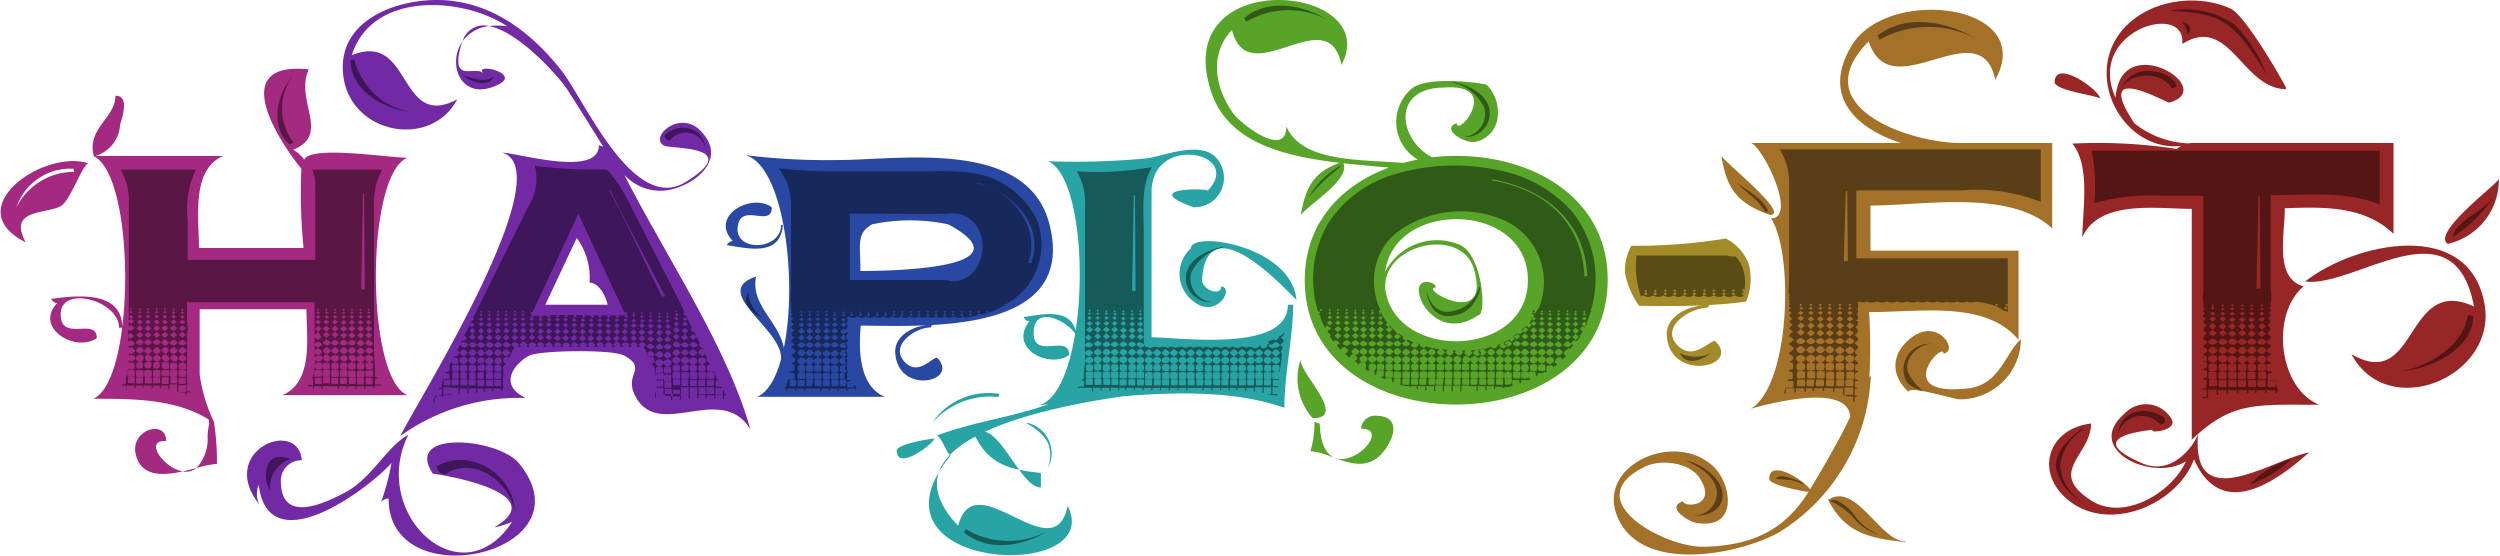 <svg xmlns="http://www.w3.org/2000/svg" viewBox="0 0 180 40"><defs><style>.a{fill:#a42980;}.b{opacity:0.45;}.c{fill:#7129a4;}.d{fill:#2948a4;}.e{fill:#29a4a4;}.f{fill:#57a429;}.g{fill:#a48b29;}.h{fill:#a47129;}.i{fill:#992626;}</style></defs><title>logo</title><path class="a" d="M4.553,14.7c.633-.656,1.34-2.676,1.787-2.945C3.164,10.723-3.018,15,1.852,17.449.432,14.834,3.779,15.5,4.553,14.7Zm.738-2.547.042.221a4.638,4.638,0,0,0-4.152,2.561A4.09,4.09,0,0,1,5.291,12.149Z"/><path class="a" d="M14.144,33.7c-.313.083-.645.17-.983.244A1.2,1.2,0,0,0,14.144,33.7Z"/><path class="a" d="M11.965,31.759c0-1.611-2.576-.831-2.2.916.356,1.656,1.922,1.589,3.4,1.267C11.765,33.72,10.32,31.626,11.965,31.759Z"/><path class="a" d="M29.326,11.357c-1.311,0-6.443-.823-7.321,0a.659.659,0,0,0-.095.132,2.754,2.754,0,0,0-.806-.709c2.754-1.088.078-3.565,1.133-5.786C16.5,4.39,19.8,9.8,21.7,12.151a40.09,40.09,0,0,0,.156,5.7H14.327c0-2.075-.592-5.637,1.755-6.625H6.873A2.491,2.491,0,0,0,8.647,8.969q.7-2.1-.336-2.076c0,1.61-2.069,2.337-1.56,4.332H6.709c.016.006.031.019.047.027l0,.014.013-.005c1.951.957,2.63,7.444,2.036,12.255-.068-2.726-3.6-2.188-5.111-2a.507.507,0,0,0,.42.31C2.429,23.6,5.436,25.418,6.969,24.342c0-1.543-2.6.344-2.6-1.722,0-2.119,4.2-.992,4.2.971H8.8c-.328,2.585-1.024,4.67-2.091,5.12,3.058,0,5.892.023,8.3,1.477.137.286-.062.611-.062,1.262a3.055,3.055,0,0,1-.8,2.248,7.211,7.211,0,0,1,1.47-.3,18.38,18.38,0,0,0-.2-2.942h0c-.021-.042-.009-.067-.029-.109-.023-.087-.088-.169-.113-.256h0a11.489,11.489,0,0,1-.9-3.133V22.266h7.689c0,2,.524,5.233-1.732,6.184h9C26.319,27.183,26.3,12.63,29.326,11.357Z"/><path class="b" d="M26.218,13.94h-.084l-.126,6.89h.252Zm.335,8.127h0v0Zm0,.133-.083.088.083.088.084-.088Zm0,.22-.125.089.125.088.126-.088Zm0,.265-.167.133.167.132.168-.132Zm0,.354-.209.176.209.177.21-.177Zm0,.4-.251.221.251.221.252-.221Zm0,.486-.251.221.251.221.252-.221Zm0,.53a.363.363,0,0,0-.251.265c.2.248.387.248.587,0Zm0,.574a.384.384,0,0,0-.251.221c.215.3.371.3.587,0C26.786,25.138,26.711,25.034,26.553,25.026Zm0,.53c-.133.057-.265.076-.251.265a.334.334,0,0,0,.293.265.324.324,0,0,0,.287-.251C26.9,25.64,26.686,25.6,26.553,25.556Zm0,.53-.209.044a.636.636,0,0,0,.042.442.849.849,0,0,0,.419,0,.444.444,0,0,0,0-.442Zm0,.574-.251.045a1.438,1.438,0,0,0,.042.4,1.253,1.253,0,0,0,.5,0,1,1,0,0,0,0-.442Zm.252.53h-.461a1.223,1.223,0,0,0,0,.486h.461A1.242,1.242,0,0,0,26.805,27.19Zm-.839-5.123h0v0Zm0,.133-.084.088.084.088.084-.088Zm0,.22-.126.089.126.088.126-.088Zm0,.265-.168.133.168.132.168-.132Zm0,.354-.21.176.21.177.21-.177Zm0,.4-.251.221.251.221.252-.221Zm0,.486-.251.221.251.221.252-.221Zm0,.53a.593.593,0,0,0-.293.265c.2.248.387.248.587,0A2.108,2.108,0,0,0,25.966,24.452Zm0,.574a.593.593,0,0,0-.293.265c.215.3.371.3.587,0A.6.6,0,0,0,25.966,25.026Zm0,.53c-.113.048-.293.094-.293.265,0,.13.179.265.293.265a.325.325,0,0,0,.287-.251C26.267,25.659,26.087,25.607,25.966,25.556Zm0,.53-.21.044a.449.449,0,0,0,0,.442.853.853,0,0,0,.42,0,.447.447,0,0,0,0-.442Zm0,.574-.251.045a.966.966,0,0,0,0,.441,1.253,1.253,0,0,0,.5,0,1,1,0,0,0,0-.441Zm.21.53h-.461a1.223,1.223,0,0,0,0,.486h.461A1.242,1.242,0,0,0,26.176,27.19Zm-.839-5.123h0v0Zm0,.133-.084.088.084.088.084-.088Zm0,.22-.126.089.126.088.126-.088Zm0,.265-.168.133.168.132.168-.132Zm0,.354-.21.176.21.177.21-.177Zm0,.4-.252.221.252.221.252-.221Zm0,.486-.252.221.252.221.252-.221Zm0,.53a.725.725,0,0,0-.294.221c.2.248.388.248.588,0A.725.725,0,0,0,25.337,24.452Zm0,.53a.6.6,0,0,0-.294.265c.216.3.372.3.588,0A.6.6,0,0,0,25.337,24.982Zm0,.574c-.561.018.12.908.336.221A.4.4,0,0,0,25.337,25.556Zm0,.53-.21.044a.447.447,0,0,0,0,.442.853.853,0,0,0,.42,0,.447.447,0,0,0,0-.442Zm0,.574-.252.045a1,1,0,0,0,0,.441,1.258,1.258,0,0,0,.5,0,1,1,0,0,0,0-.441Zm.252.53h-.462a1,1,0,0,0,0,.442h.462A1,1,0,0,0,25.589,27.19Zm-.839-5.123h0v0Zm0,.133-.084.088.084.088.084-.088Zm0,.22-.126.089.126.088.126-.088Zm0,.265-.168.133.168.132.168-.132Zm0,.354-.21.176.21.177.21-.177Zm0,.4-.252.221.252.221L25,23.657Zm0,.486-.252.221.252.221L25,24.143Zm0,.53a.725.725,0,0,0-.294.221c.2.248.388.248.587,0A.722.722,0,0,0,24.75,24.452Zm0,.53a.6.6,0,0,0-.294.265c.216.3.372.3.587,0A.593.593,0,0,0,24.75,24.982Zm0,.574c-.657.138.109.808.293.221C24.953,25.65,24.911,25.569,24.75,25.556Zm0,.53-.21.044a.447.447,0,0,0,0,.442.853.853,0,0,0,.42,0,.449.449,0,0,0,0-.442Zm0,.53-.252.044a1,1,0,0,0,0,.442,1.253,1.253,0,0,0,.5,0,1,1,0,0,0,0-.442Zm.21.574H24.5a1,1,0,0,0,0,.442h.462A1,1,0,0,0,24.96,27.19Zm-.839-5.123h0v0Zm0,.133-.084.088.084.088.084-.088Zm0,.22L24,22.509l.126.088.125-.088Zm0,.265-.168.133.168.132.167-.132Zm0,.31-.21.176.21.177.209-.177Zm0,.441-.252.221.252.221.251-.221Zm0,.442-.252.221.252.221.251-.221Zm0,.574a.725.725,0,0,0-.294.221c.2.248.388.248.587,0A.729.729,0,0,0,24.121,24.452Zm0,.53a.591.591,0,0,0-.294.265c.215.3.372.3.587,0A.593.593,0,0,0,24.121,24.982Zm0,.574c-.131.028-.3.046-.287.235a.322.322,0,0,0,.287.251.314.314,0,0,0,.28-.237C24.427,25.607,24.261,25.586,24.121,25.556Zm0,.53-.21.044a.444.444,0,0,0,0,.442.849.849,0,0,0,.419,0,.444.444,0,0,0,0-.442Zm0,.53-.252.044a1,1,0,0,0,0,.442,1.253,1.253,0,0,0,.5,0,1,1,0,0,0,0-.442Zm.209.574h-.461a1,1,0,0,0,0,.442h.461A1,1,0,0,0,24.33,27.19Zm-.839-5.123h0v0Zm0,.133-.083.088.083.088.084-.088Zm0,.176-.083.133.125.088.126-.088Zm0,.309-.125.133.167.132.168-.132Zm0,.31-.209.176.209.177.21-.177Zm0,.441-.251.221.251.221.252-.221Zm0,.442-.251.221.251.221.252-.221Zm0,.574a.942.942,0,0,0-.251.221c.2.248.388.248.587,0A.742.742,0,0,0,23.491,24.452Zm0,.53a.719.719,0,0,0-.251.265c.215.3.372.3.587,0A.619.619,0,0,0,23.491,24.982Zm0,.53c-.583.186.145.872.336.265A.619.619,0,0,0,23.491,25.512Zm0,.574-.209.044a.444.444,0,0,0,0,.442.849.849,0,0,0,.419,0,.444.444,0,0,0,0-.442Zm0,.53-.251.044a1,1,0,0,0,0,.442,1.253,1.253,0,0,0,.5,0,1,1,0,0,0,0-.442Zm.252.53h-.461a1,1,0,0,0,0,.442h.461A1,1,0,0,0,23.743,27.146Zm2.81-5.256h0v0Zm-.587,0h0v0Zm-.629,0h0v0Zm-.587,0h0v0Zm-.629,0h0v0Zm-.588,0h0v0Zm3.062-.132h0v0Zm-.629,0h0v0Zm-.629,0h0v0Zm-.587,0h0v0Zm-.629,0h0v0Zm-.588,0h0v0Zm-.629.309h0v0Zm0,.133-.084.088.084.088.084-.088Zm0,.176-.126.133.126.088.126-.088Zm0,.309-.168.133.168.132.168-.132Zm0,.31-.21.176.21.177.21-.177Zm0,.441-.21.221.21.221.252-.221Zm0,.442-.251.221V21.758H13.467v1.258c0,.255.118.927-.042,1.127a.685.685,0,0,1,0,.574.608.608,0,0,1,0,.53c.085.1.041.3.042.431s0,.312,0,.482a4.278,4.278,0,0,0,0,.9h0v.088h0a1,1,0,0,0,0,.442h.084v.088h-.126v.486h.251l.042.088h-.293v.177l-.084-.044V28.25a1.148,1.148,0,0,1-.587-.088v-.486h-.546v.354h-.084v-.265h-.545v.22H11.5v-.22h-.5v.176h-.084v-.176h-.545v.176h-.042v-.176H9.775v.176H9.692v-.176H9.146v.176H9.1v-.176H8.769l.042-.089H9.02a.629.629,0,0,0,.042-.441h0a3.455,3.455,0,0,0,.168-.707v.044a.853.853,0,0,0,.42,0,.449.449,0,0,0,0-.442.576.576,0,0,0-.378,0v-.176c.144.113.462.074.462-.177s-.317-.287-.462-.177v-.176c.221.142.323.017.462-.177-.128-.179-.253-.338-.462-.177v-.22a.257.257,0,0,0,.42-.133c-.133-.161-.279-.274-.462-.132v-.31l.168.133.252-.221L9.4,23.966,9.23,24.1v-.354l.21.089.252-.221-.252-.221-.168.133v-.354l.168.133.21-.177-.21-.177-.168.133v-.309l.168.176.168-.132-.168-.133-.168.089V14.713a4.36,4.36,0,0,0-.587-2.495H14.1a6.612,6.612,0,0,0-.587,3.653V18.71h9.185V13.679a3.168,3.168,0,0,0-.209-1.461h5.033a4.909,4.909,0,0,0-.587,2.706v9.595a15.952,15.952,0,0,0,.084,2.186h0a1,1,0,0,0,0,.441h.126l.042.089h-.168a1,1,0,0,0,0,.441h.377l.042.089h-.461v.176h-.084v-.132H26.3v.176h-.084v-.176h-.545v.176h-.084v-.176h-.546v.176H24.96v-.176h-.546v.176H24.33v-.176h-.545v.176h0v-.176H23.24v.176h-.084v-.176h-.545v.176h-.084v-.176h-.378l.042-.089h.336a1.256,1.256,0,0,0,0-.485h-.084l.042-.089h.042a4.208,4.208,0,0,0,.126-.751c.094.258.275.225.5.177a.447.447,0,0,0,0-.442c-.21-.044-.431-.087-.5.177,0-.132.041-.265.041-.442.094.338.73.1.462-.265-.162,0-.437-.026-.5.177v-.4c.14.357.395.165.545-.045-.15-.209-.405-.4-.545-.044V24.85c.181.243.376.165.545-.045-.169-.209-.364-.287-.545-.044v-.486l.251.221.252-.221Zm0,2.738-.251.044a1,1,0,0,0,0,.442,1.253,1.253,0,0,0,.5,0,1,1,0,0,0,0-.442Zm.252.574h-.462a1,1,0,0,0,0,.442h.462A1,1,0,0,0,23.156,27.19Zm-.252-5.3h0v0Zm0-.132h0v0Zm-9.773.309h0v0Zm0,.133-.084.088.084.088.084-.088Zm0,.176-.126.133.126.088.126-.088Zm0,.309-.168.133.168.132.168-.132Zm0,.31-.21.176.21.177.21-.177Zm0,.441-.252.177.252.221.252-.221Zm0,.442-.252.221.252.221.252-.221Zm0,.574a.725.725,0,0,0-.294.221c.2.248.388.248.588,0A.725.725,0,0,0,13.131,24.452Zm0,.53a.6.6,0,0,0-.294.265c.216.3.372.3.588,0A.6.6,0,0,0,13.131,24.982Zm0,.53c-.651.274.124.8.294.265A.6.6,0,0,0,13.131,25.512Zm0,.574-.21.044a.449.449,0,0,0,0,.442.853.853,0,0,0,.42,0C13.419,26.367,13.425,26.086,13.131,26.086Zm0,.53-.252.044a1,1,0,0,0,0,.442,1.258,1.258,0,0,0,.5,0,1,1,0,0,0,0-.442Zm.21.574h-.462a1,1,0,0,0,0,.442h.462A1,1,0,0,0,13.341,27.19Zm.042.53h-.546v.486h.546Zm-.881-5.7h0v0Zm0,.177-.084.088.084.088.084-.088Zm0,.176-.126.133.126.088.126-.088Zm0,.265-.168.133.168.176.168-.132Zm0,.354-.21.176.21.177.21-.177Zm0,.4-.252.221.252.221.252-.221Zm0,.486-.252.221.252.221.252-.221Zm0,.574a.725.725,0,0,0-.294.221c.2.248.388.248.587,0A.716.716,0,0,0,12.5,24.452Zm0,.53a.6.6,0,0,0-.294.265c.216.3.372.3.587,0A.593.593,0,0,0,12.5,24.982Zm0,.53c-.584.186.145.872.335.265A.617.617,0,0,0,12.5,25.512Zm0,.574-.21.044a.447.447,0,0,0,0,.442.853.853,0,0,0,.42,0,.449.449,0,0,0,0-.442Zm0,.53-.252.044a1,1,0,0,0,0,.442,1.258,1.258,0,0,0,.5,0,1,1,0,0,0,0-.442Zm.252.53h-.462a1,1,0,0,0,0,.442h.462A1,1,0,0,0,12.754,27.146Zm-.881-5.123h0v0Zm0,.132-.084.089.084.088.084-.088Zm0,.221-.126.089.126.088L12,22.465Zm0,.265-.168.133.168.176.167-.176Zm0,.354-.21.176.21.177.209-.177Zm0,.4-.252.221.252.221.251-.221Zm0,.486-.252.221.252.221.251-.221Zm0,.53a.364.364,0,0,0-.252.265.725.725,0,0,0,.294.221.96.96,0,0,0,.251-.221A2.1,2.1,0,0,0,11.873,24.408Zm0,.574a.385.385,0,0,0-.252.221.591.591,0,0,0,.294.265.719.719,0,0,0,.251-.265C12.076,25.076,12.033,25,11.873,24.982Zm0,.53c-.584.186.144.872.335.265A.621.621,0,0,0,11.873,25.512Zm0,.53-.21.044a.647.647,0,0,0,.042.442.849.849,0,0,0,.419,0,.444.444,0,0,0,0-.442Zm0,.574-.252.044a1.481,1.481,0,0,0,.042.4,1.29,1.29,0,0,0,.5,0,1,1,0,0,0,0-.442Zm.251.53h-.461a1.242,1.242,0,0,0,0,.486h.461A1.242,1.242,0,0,0,12.124,27.146Zm-.839-5.123h0v0Zm0,.132-.083.089.083.088.084-.088Zm0,.221-.125.089.125.088.126-.088Zm0,.265-.167.133.167.132.168-.132Zm0,.354-.209.176.209.177.21-.177Zm0,.4-.251.221.251.221.252-.221Zm0,.486-.251.221.251.221.252-.221Zm0,.53a.729.729,0,0,0-.293.221c.2.248.388.248.587,0A.725.725,0,0,0,11.285,24.408Zm0,.574a.593.593,0,0,0-.293.265c.215.3.372.3.587,0A.591.591,0,0,0,11.285,24.982Zm0,.53c-.651.274.125.8.294.265A.591.591,0,0,0,11.285,25.512Zm0,.53-.209.044c-.079.208-.1.493.223.438.273-.046.236-.266.154-.482Zm0,.574-.251.044a1,1,0,0,0,0,.442,1.253,1.253,0,0,0,.5,0,1,1,0,0,0,0-.442Zm.21.53h-.461a1,1,0,0,0,0,.442H11.5A1,1,0,0,0,11.5,27.146Zm1.636-5.256h0v0Zm-.629,0h0v0Zm-.629,0h0v0Zm-.588,0h0v0Zm1.846-.176h0v0Zm-.629,0h0v0Zm-.629,0h0v0Zm-.588,0h0v0Zm-.629.309h0v0Zm0,.132-.084.089.084.088.084-.088Zm0,.221-.126.089.126.088.126-.088Zm0,.265-.167.133.167.132.168-.132Zm0,.354-.209.176.209.177.21-.177Zm0,.4-.251.221.251.221.252-.221Zm0,.486-.251.221.251.221.252-.221Zm0,.53a.729.729,0,0,0-.293.221c.2.248.387.248.587,0A.725.725,0,0,0,10.656,24.408Zm0,.574a.593.593,0,0,0-.293.265c.215.3.371.3.587,0A.591.591,0,0,0,10.656,24.982Zm0,.53c-.583.186.145.872.336.265A.623.623,0,0,0,10.656,25.512Zm0,.53-.209.044-.084.221c.271.381.679.2.5-.265Zm0,.574-.251.044a1,1,0,0,0,0,.442,1.253,1.253,0,0,0,.5,0,1,1,0,0,0,0-.442Zm.252.53h-.461a1,1,0,0,0,0,.442h.461A1,1,0,0,0,10.908,27.146Zm-.839-5.123h0v0Zm0,.132-.084.089.084.088.084-.088Zm0,.221-.126.089.126.088.126-.088Zm0,.265-.168.133.168.132.168-.132Zm0,.354-.21.176.21.177.21-.177Zm0,.4-.252.221.252.221.252-.221Zm0,.486-.252.221.252.221.252-.221Zm0,.53a.725.725,0,0,0-.294.221c.2.248.388.248.588,0A.725.725,0,0,0,10.069,24.408Zm0,.53a.6.6,0,0,0-.294.265c.216.3.372.3.588,0A.591.591,0,0,0,10.069,24.938Zm0,.574c-.113.048-.294.093-.294.265,0,.13.18.265.294.265a.325.325,0,0,0,.287-.251C10.37,25.615,10.19,25.563,10.069,25.512Zm0,.53-.21.044c-.079.208-.1.493.223.438.273-.046.237-.266.155-.482Zm0,.574-.252.044a1,1,0,0,0,0,.442,1.258,1.258,0,0,0,.5,0,1,1,0,0,0,0-.442Zm.21.53H9.817a1,1,0,0,0,0,.442h.462A1,1,0,0,0,10.279,27.146ZM9.44,22.023h0v0Zm0,.132-.084.089.084.088.084-.088Zm0,.221-.126.089.126.088.126-.088Zm0,4.24-.252.044a1,1,0,0,0,0,.442,1.258,1.258,0,0,0,.5,0,1,1,0,0,0,0-.442Zm.252.53H9.23a1,1,0,0,0,0,.442h.462A1,1,0,0,0,9.692,27.146Zm.964-5.256h0v0Zm-.587,0h0v0Zm-.629,0h0v0Zm1.216-.176h0v0Zm-.587,0h0v0Zm-.629,0h0v0Zm18.036,6.139Z"/><path class="b" d="M20.849,10.407c-1.415-1.277-.942-3.614.21-4.9a3.976,3.976,0,0,0,.084,4.77Z"/><path class="c" d="M31.172,34.113c-.031-.046,8.889,1.281,4.4,3.859a6.351,6.351,0,0,0,1.3-.4c-3.694,5.64-10.306-.644-7.467-6.272-1.534.823-2.633,3.141-4.539,4.148-1.287.68-4.645,2.394-4.645-.808a1.467,1.467,0,0,1,1.51-1.5c-.267-3.1-6.121-.685-3.062,3.18a1.734,1.734,0,0,1-.042-1.413c.7,5.7,7.925.272,9.562-1.573a17.612,17.612,0,0,1-.755,2.827.663.663,0,0,1,.545-.265c0,7.234,14.63,3.955,9.405-2.519C35.9,31.537,29.027,30.917,31.172,34.113Z"/><path class="c" d="M35.942,6.056c1.568-.815-1.922-1.579-1.117-.762-.59-.6-2.186.644-1.753-1.532a4.111,4.111,0,0,1,.233-.792C32.122,4.647,33.254,7.454,35.942,6.056Z"/><path class="c" d="M33.305,2.97a2.7,2.7,0,0,1,1.908-1.093A1.588,1.588,0,0,0,33.305,2.97Z"/><path class="c" d="M44.955,12.592a3.5,3.5,0,0,0,3.822.914c1.6-.524,3.522-2.215,1.643-4.109-1.515-1.527-3.72.518-2.6,1.093.472.242,5.8-.023,1.544,2.617-3.747,2.323-7.258-5.87-8.925-8.006C38.165,2.188,35.158,0,31.454,0c-3.208,0-7.337,1.641-6.712,5.626.634,4.036,6.273,5.1,8.18,1.529-4.291,2.259-3.222-4.95-7.592-3.18C26.8-.684,33.4-.207,36.529,1.9a4.617,4.617,0,0,0-1.316-.022c2.11.386,5.012,3.606,5.663,4.614.41.635,2.122,3.355,2.563,4.08a2.706,2.706,0,0,0-.318-.114c0,2.332-5.813.562-6.963.53,4.317,1.3-5.975,17.7-7.34,20.405a14.666,14.666,0,0,1,9.018-2.739c-2.072-1.018-.674-2.552.263-3.047.711-.377,6.007-.48,6.857,0,1.7.958-.04,1.276.766,2.871,1.68,3.322,6.173-1.014,8.305,2.429C52.32,24.864,47.88,18.372,44.955,12.592Zm-5.693,9.351,2.265-4.814a4.888,4.888,0,0,1,.923,3.224c.682,0,1.172.986,1.3,1.59Z"/><path class="b" d="M34.645,21.876h0v0Zm.587,0h0v0Zm.629,0h0v0Zm-1.216.177h0v0Zm.587,0h0v0Zm.629,0h0v0Zm-3.4,5.83h-.546v.486h.546Zm-.042-.574H31.96a1,1,0,0,0,0,.442h.462A1,1,0,0,0,32.422,27.309Zm.587,0h-.462a1,1,0,0,0,0,.442h.462A1,1,0,0,0,33.009,27.309Zm-.21-.53-.21.044a1,1,0,0,0,0,.442.853.853,0,0,0,.42,0,1,1,0,0,0,0-.442Zm0-.53-.21.044a.449.449,0,0,0,0,.442.853.853,0,0,0,.42,0,.447.447,0,0,0,0-.442Zm.839,1.06h-.461a1,1,0,0,0,0,.442h.461A1,1,0,0,0,33.638,27.309Zm-.252-.53-.209.044a1,1,0,0,0,0,.442.849.849,0,0,0,.419,0,1,1,0,0,0,0-.442Zm0-.53-.209.044a.444.444,0,0,0,0,.442.849.849,0,0,0,.419,0,.447.447,0,0,0,0-.442Zm0-.574c-.112.047-.293.093-.293.265,0,.13.18.265.293.265a.324.324,0,0,0,.287-.251C33.687,25.778,33.507,25.726,33.386,25.675Zm0-.53a.589.589,0,0,0-.293.265c.215.3.371.3.587,0A.587.587,0,0,0,33.386,25.145Zm0-.53a.384.384,0,0,0-.251.221c.2.248.387.248.587,0A.734.734,0,0,0,33.386,24.615Zm.839,2.694h-.461a1,1,0,0,0,0,.442h.461A1,1,0,0,0,34.225,27.309Zm-.209-.53-.21.044a1,1,0,0,0,0,.442.849.849,0,0,0,.419,0,1,1,0,0,0,0-.442Zm0-.53-.21.044a.444.444,0,0,0,0,.442.849.849,0,0,0,.419,0,.444.444,0,0,0,0-.442Zm0-.574c-.113.047-.294.093-.294.265,0,.13.18.265.294.265a.326.326,0,0,0,.287-.251C34.316,25.778,34.137,25.726,34.016,25.675Zm0-.53a.587.587,0,0,0-.294.265c.215.3.372.3.587,0A.589.589,0,0,0,34.016,25.145Zm0-.53a.383.383,0,0,0-.252.221c.2.248.388.248.587,0A.736.736,0,0,0,34.016,24.615Zm0-.574-.252.22.252.221.251-.221Zm0-.442-.21.221.21.221.209-.221Zm.838,3.754h-.461a1,1,0,0,0,0,.442h.461A1,1,0,0,0,34.854,27.353Zm-.209-.574-.21.044a.632.632,0,0,0-.042.442.849.849,0,0,0,.419,0,1,1,0,0,0,0-.442Zm0-.53c-.285.06-.313.171-.21.442a.873.873,0,0,0,.419,0,.444.444,0,0,0,0-.442Zm0-.53c-.124.052-.242.076-.294.221C34.525,26.526,35.314,25.86,34.645,25.719Zm0-.574a.587.587,0,0,0-.294.265c.216.3.372.3.587,0A1.338,1.338,0,0,0,34.645,25.145Zm0-.53a.717.717,0,0,0-.294.221c.2.248.388.248.587,0C34.842,24.759,34.747,24.683,34.645,24.615Zm0-.574-.294.265.252.22.251-.22Zm0-.442-.21.221.21.221.209-.221Zm0-.442-.21.177.21.177.209-.177Zm0-.309-.168.133.168.132.167-.132Zm0-.265-.126.088.126.089.126-.089Zm0-.221-.084.089.084.088.084-.088Zm0-.132h0v0Zm.839,5.123h-.462a1,1,0,0,0,0,.442h.462A1,1,0,0,0,35.484,27.353Zm-.252-.574-.21.044a1,1,0,0,0,0,.442,1.09,1.09,0,0,0,.462,0,1,1,0,0,0,0-.442Zm0-.53-.21.044a.447.447,0,0,0,0,.442.853.853,0,0,0,.42,0,.449.449,0,0,0,0-.442Zm0-.53c-.113.047-.294.093-.294.265,0,.13.18.265.294.265A.325.325,0,0,0,35.519,26C35.533,25.822,35.353,25.77,35.232,25.719Zm0-.574a.591.591,0,0,0-.294.265c.216.3.372.3.588,0A.6.6,0,0,0,35.232,25.145Zm0-.53a.385.385,0,0,0-.252.221c.2.248.388.248.587,0A.726.726,0,0,0,35.232,24.615Zm0-.53-.252.221.252.22.252-.22Zm0-.486-.21.221.21.221.252-.221Zm0-.4-.21.177.21.177.21-.177Zm0-.353-.168.133.168.132.168-.132Zm0-.265-.126.088.126.089.126-.089Zm0-.221-.084.089.084.088.084-.088Zm0-.132h0v0Zm.839,5.123h-.462a1,1,0,0,0,0,.442h.462A1,1,0,0,0,36.071,27.353Zm-.21-.53h-.252a1,1,0,0,0,0,.442,1.09,1.09,0,0,0,.462,0,1,1,0,0,0,0-.442Zm0-.574-.21.044a.449.449,0,0,0,0,.442.853.853,0,0,0,.42,0C36.149,26.53,36.155,26.249,35.861,26.249Zm0-.53c-.651.274.124.8.294.265C36.077,25.847,36.035,25.718,35.861,25.719Zm0-.574a.6.6,0,0,0-.294.265c.216.3.372.3.588,0A.591.591,0,0,0,35.861,25.145Zm0-.53a.717.717,0,0,0-.294.221c.2.248.388.248.588,0A.717.717,0,0,0,35.861,24.615Zm0-.53-.252.221.252.22.252-.22Zm0-.486-.252.221.21.221.252-.221Zm0-.4-.21.177.21.177.21-.177Zm0-.353-.168.133.168.132.168-.132Zm0-.265-.126.088.126.089.126-.089Zm0-.221-.084.089.084.088.084-.088Zm0-.132h0v0Zm.587-.309h0v0Zm.629,0h0v0Zm.588,0h0v0Zm.629,0h0v0Zm-1.846.176h0v0Zm.629,0h0v0Zm.588,0h0v0Zm.629,0h0v0Zm-1.846,3.048a.589.589,0,0,0-.293.265c.215.3.371.3.587,0A.587.587,0,0,0,36.448,25.145Zm0-.53a.384.384,0,0,0-.251.221c.2.248.387.248.587,0A.734.734,0,0,0,36.448,24.615Zm0-.53-.251.221.251.22.252-.22Zm0-.486-.209.221.209.221.252-.221Zm0-.4-.209.177.209.133.21-.177Zm0-.353-.167.133.167.132.168-.132Zm0-.265-.126.088.126.089.126-.089Zm0-.221-.084.089.084.088.084-.088Zm0-.132h0v0Zm.629,1.855-.251.221.251.22.252-.22Zm0-.486-.209.221.209.221.252-.221Zm0-.4-.209.177.209.177.21-.177Zm0-.353-.167.133.167.132.168-.132Zm0-.265-.125.088.125.089.126-.089Zm0-.221-.083.089.083.088.084-.088Zm0-.132h0v0Zm.588,1.855-.252.221.252.22.251-.22Zm0-.486-.21.221.21.221.251-.221Zm0-.4-.21.177.21.177.209-.177Zm0-.353-.168.133.168.132.168-.132Zm0-.265-.126.088.126.089.126-.089Zm0-.221-.084.089.084.088.084-.088Zm0-.132h0v0Zm.629,1.855-.252.221.252.22.252-.22Zm0-.486-.21.221.21.221.252-.221Zm0-.4-.21.177.21.177.21-.177Zm0-.353-.168.133.168.132.168-.132Zm0-.618h0v0Zm.629,1.855-.252.221.252.22.252-.22Zm0-.442-.21.221.21.221.252-.221Zm0-.442-.21.177.21.177.21-.177Zm0-.309-.168.133.168.132.168-.132Zm.587,1.193-.251.221.251.22.252-.22Zm0-.442-.209.221.209.221.252-.221Zm0-.442-.209.177.209.177.21-.177Zm0-.309-.126.133.168.132.168-.132Zm.629,1.237-.251.221.251.221.252-.221Zm0-.486-.209.221.209.221.252-.221Zm0-.4-.209.176.209.177.21-.177Zm0-.354-.167.133.167.132.168-.132Zm.588,1.237-.252.221.252.221.251-.221Zm0-.486-.21.221.21.221.251-.221Zm0-.4-.21.176.21.177.209-.177Zm0-.354-.168.133.168.132.167-.132Zm.629,1.237-.294.221.252.221.252-.221Zm0-.486-.21.221.21.221.252-.221Zm0-.4-.21.176.21.177.21-.177Zm0-.354-.168.177.168.132.126-.132Zm.587,1.237-.252.265.252.221.252-.221Zm0-.442-.21.221.21.221.252-.221Zm0-.441-.21.176.21.177.21-.177Zm0-.31-.126.133.168.132.168-.132Zm3.062-.927h0v0Zm.629,0h0v0Zm.587,0h0v0Zm.63,0h0v0Zm.629,0h0v0Zm.587,0h0v0Zm-3.062.177h0v0Zm.629,0h0v0Zm.587,0h0v0Zm.63,0h0v0Zm.587,0h0v0Zm.629,0h0v0Zm-5.495,1.943-.293.265.251.221.252-.221Zm0-.442-.251.177.251.221.21-.221Zm0-.441-.209.176.209.177.21-.177Zm0-.31-.167.133.167.132.168-.132Zm.629,1.193-.293.265.252.221.251-.221Zm0-.442-.251.221.251.221.21-.221Zm0-.441-.209.176.209.177.21-.177Zm0-.31-.167.133.167.132.168-.132Zm.588,1.237-.252.221.252.221.251-.221Zm0-.486-.21.221.252.221.209-.221Zm0-.4-.21.176.21.177L44,23.466Zm0-.354-.168.133.168.132.167-.132Zm.629,1.237-.294.221.252.221.252-.221Zm0-.486-.252.221.252.221.21-.221Zm0-.4-.21.176.21.177.21-.177Zm0-.354-.168.133.168.132.168-.132Zm.587,1.237-.252.221.252.221.252-.221Zm0-.486-.252.221.252.221.21-.221Zm0-.4-.168.176.21.177.21-.177Zm0-.354-.126.133.168.132.168-.132Zm0-.441-.042.044-3.314-7.111-3.313,7.111-.084-.044-.084.088.084.088.084-.044-.042.133-.126.088.126.088.126-.088-.084-.088h.545l-.084.088.126.088.126-.088-.084-.088h.545l-.126.044.126.088.126-.088-.084-.088H40.1l-.084.088.125.088.126-.088-.084-.088h.546l-.084.088.126.088.125-.088-.083-.088h.545l-.084.088.126.088.126-.088-.084-.088h.545L41.9,22.8l.126.088.126-.088-.084-.088h.545l-.084.088.126.088.126-.088-.084-.088h.462l-.084.088.125.088.126-.088-.084-.088h.546l-.084.088.126.088.125-.088-.083-.088h.545l-.084.088.126.088.126-.088-.084-.088h.545l-.084.088.126.088.126-.088a.339.339,0,0,1-.126-.221l.042.044.084-.088Zm0-.177h0v0Zm.629,1.855-.251.221.251.221.252-.221Zm0-.442-.251.221.251.221.21-.221Zm0-.441-.209.176.209.177.21-.177Zm0-.309-.168.132.168.133.168-.133Zm0-.31-.126.089.126.088.126-.088Zm0-.176-.084.088.084.088.084-.088Zm0-.133h0v0Zm.587,1.811-.251.221.251.221.252-.221Zm0-.442-.251.221.251.221.252-.221Zm0-.441-.209.176.209.177.21-.177Zm0-.309-.125.132.167.133.168-.133Zm0-.265L46.1,22.8l.125.088.126-.088Zm0-.221-.083.088.083.088.084-.088Zm0-.133h0v0Zm.63,2.915a.591.591,0,0,0-.294.265c.216.3.372.3.587,0A.593.593,0,0,0,46.851,25.277Zm0-.53a.725.725,0,0,0-.294.221c.2.248.388.248.587,0C47.048,24.892,46.953,24.815,46.851,24.747Zm0-.53-.252.221.252.221.251-.221Zm0-.486-.252.221.252.221.209-.221Zm0-.4-.21.177.21.176.209-.176Zm0-.353-.168.132.168.133.167-.133Zm0-.265-.126.088.126.088.125-.088Zm0-.221-.084.088.084.088.084-.088Zm0-.133h0v0ZM31.289,28.59v.353l-.084.044A.793.793,0,0,1,31.289,28.59Zm0,0,.042-.089h.5v-.485h-.251l.042-.089h.167a2.1,2.1,0,0,1,.126-.662v.088a.853.853,0,0,0,.42,0,1,1,0,0,0,0-.442,1.821,1.821,0,0,0-.252-.044l.042-.088h0l.21-.044c.064-.169.106-.238,0-.4l.168-.309c.011.268.385.25.488.075a.259.259,0,0,0-.363-.34l.084-.132c.162.108.29-.1.378-.221-.053-.074-.087-.158-.168-.177l.377-.751.084.089.252-.221-.21-.177.378-.751.168.133.209-.177-.209-.177-.126.089.084-.177a.507.507,0,0,0,.209-.132l-.084-.089,4.036-8.124a3.627,3.627,0,0,0,.411-2.829,32.821,32.821,0,0,0,3.488.258c.494.01.989.007,1.484.007.274,0,.331.112.513.335s.336.429.492.653A17.266,17.266,0,0,1,45.6,15.206l2.947,5.767.565,1.105c.13.255.188.276.084.549l.125.089.042-.045.462.928-.126.132.252.221L50,23.908l.125.309-.209-.176-.252.22.252.221.251-.221.21.4-.084.177a.714.714,0,0,0,.294.22l.042.089c-.163-.109-.29.1-.378.221.121.169.379.423.5.088a1.62,1.62,0,0,1,.118.249c.023.09,0,.147.013.22.043.187.2.178.246.326-.3-.018-.236.307-.168.486a.853.853,0,0,0,.42,0v-.044a1.788,1.788,0,0,1,.209.618h.126l.042.088h-.21a1,1,0,0,0,0,.442h.42l.042.088h-.5v.486h.545v-.4a.506.506,0,0,1,.084.353h.126l.042.088h-.168v.265h-.084v-.265h-.545v.221h-.084v-.221h-.546v.221h-.084v-.265h-.5v.265h-.084v-.309h-.545v.309h-.084v-.309h-.545v.4h-.084v-.4H48.4v.442h-.084v-.442h-.546v.442h0v-.4h-.545v.265c-.137-.144-.054-.314,0-.486v.221h.545v-.486h-.5v-.088h.462a1,1,0,0,0,0-.442H47.27v-.088a1.29,1.29,0,0,0,.5,0,1,1,0,0,0,0-.442,1.29,1.29,0,0,0-.5,0l-.042.177c-.087-.276-.071-.5-.168-.751h-.084l-.041-.132c.384-.028.111-.651-.21-.442l-.378-.751a.416.416,0,0,0,.168-.132.717.717,0,0,0-.294-.221.942.942,0,0,0-.251.221l.126.132H45.8l.126-.132c-.161-.2-.421-.317-.545,0l.125.132h-.293l.126-.132c-.2-.249-.388-.249-.588,0l.126.132h-.293l.125-.132a2.04,2.04,0,0,0-.293-.265.362.362,0,0,0-.252.265l.126.132H44l.126-.132c-.2-.249-.387-.249-.587,0l.126.132h-.294l.126-.132c-.161-.2-.42-.317-.545,0l.126.132H42.74l.126-.132c-.161-.2-.421-.317-.545,0l.125.132h-.293l.126-.132c-.2-.249-.388-.249-.588,0l.126.132h-.293l.125-.132c-.161-.2-.42-.317-.545,0l.126.132h-.294l.126-.132c-.2-.249-.387-.249-.587,0l.126.132h-.294l.126-.132c-.161-.2-.42-.317-.545,0l.126.132H39.72l.084-.132a.717.717,0,0,0-.294-.221.942.942,0,0,0-.251.221l.125.132h-.293l.126-.132c-.162-.2-.421-.317-.546,0l.126.132H38.5l.125-.132c-.2-.249-.387-.249-.587,0l.126.132h-.294L38,24.836a2.04,2.04,0,0,0-.293-.265.587.587,0,0,0-.294.265l.126.132h-.294l.126-.132c-.161-.2-.42-.317-.545,0a.54.54,0,0,0,.21.176,3.827,3.827,0,0,0-.378.751c-.369-.275-.643.374-.21.4-.046.147-.179.1-.222.275-.032.131.033.236.023.379a3.977,3.977,0,0,0-.01,1.068h0v.088h-.084v.177h-.084v-.177h-.545v.221h-.084v-.221H34.9v.221h-.084v-.221h-.461v.31h-.084v-.31h-.545v.354h-.084v-.354h-.545v.442h-.084v-.486h-.545v.486h.083v.044h-.083v-.044h-.546v.177h-.084v-.177ZM47.48,26.381l-.21.045a.445.445,0,0,0,0,.441.853.853,0,0,0,.42,0,.447.447,0,0,0,0-.441Zm0-.53c-.113.048-.294.094-.294.265,0,.131.18.265.294.265a.325.325,0,0,0,.287-.251C47.78,25.954,47.6,25.9,47.48,25.851Zm0-.574a.6.6,0,0,0-.294.265c.216.3.372.3.587,0A.593.593,0,0,0,47.48,25.277Zm0-.53a.725.725,0,0,0-.294.221c.2.248.388.248.587,0C47.677,24.892,47.582,24.815,47.48,24.747Zm0-.53-.252.221.252.221.252-.221Zm0-.486-.252.221.252.221.252-.221Zm0-.4-.21.177.21.176.21-.176Zm0-.353-.168.132.168.133.168-.133Zm0-.265-.126.088.126.088.126-.088Zm0-.221-.084.088.084.088.084-.088Zm0-.133h0v0Zm.881,5.654h-.5V28.5H48.4Zm-.042-.53h-.462a1,1,0,0,0,0,.441h.462A1,1,0,0,0,48.319,27.486Zm-.252-.53L47.815,27a1,1,0,0,0,0,.441,1.258,1.258,0,0,0,.5,0,1,1,0,0,0,0-.441Zm0-.575-.21.045a.447.447,0,0,0,0,.441.853.853,0,0,0,.42,0,.445.445,0,0,0,0-.441Zm0-.53c-.113.048-.294.094-.294.265,0,.131.18.265.294.265a.325.325,0,0,0,.287-.251C48.368,25.954,48.188,25.9,48.067,25.851Zm0-.53a.6.6,0,0,0-.294.265c.216.3.372.3.588,0A.6.6,0,0,0,48.067,25.321Zm0-.574a.725.725,0,0,0-.294.221c.2.248.388.248.588,0A.725.725,0,0,0,48.067,24.747Zm0-.53-.252.221.252.221.252-.221Zm0-.486-.21.221.252.221.252-.221Zm0-.4-.168.177.21.176.21-.176Zm0-.353-.168.132.168.133.168-.133Zm0-.265-.126.088.126.088.126-.088Zm0-.221-.084.088.084.088.084-.088Zm0-.133h0v0Zm.629-.309h0v0Zm0,.177h0v0Zm.252,5.83h-.5v.486h.545Zm0-.751h-.461a.97.97,0,0,0,0,.442h.461A1,1,0,0,0,48.948,27.309Zm-.252-.53-.251.044a1,1,0,0,0,0,.442,1.29,1.29,0,0,0,.5,0,1,1,0,0,0,0-.442Zm0-.53-.209.044a.444.444,0,0,0,0,.442.849.849,0,0,0,.419,0,.447.447,0,0,0,0-.442Zm0-.574c-.112.047-.293.093-.293.265,0,.13.179.265.293.265a.324.324,0,0,0,.287-.251C49,25.778,48.817,25.726,48.7,25.675Zm0-.53a.589.589,0,0,0-.293.265c.215.3.371.3.587,0A.591.591,0,0,0,48.7,25.145Zm0-.574a.359.359,0,0,0-.251.265c.2.248.387.248.587,0A1.342,1.342,0,0,0,48.7,24.571Zm0-.53-.251.22.251.221.252-.221Zm0-.486-.251.221L48.7,24l.252-.22Zm0-.4-.209.177.209.177.21-.177Zm0-.353-.168.132.168.133.168-.133Zm0-.265-.084.132.126.089.126-.089Zm0-.177-.084.044.084.089.084-.089Zm0-.176h0v0Zm.881,5.7h-.545v.486h.545Zm-.042-.574h-.461a1.223,1.223,0,0,0,0,.486h.461A1.242,1.242,0,0,0,49.535,27.309Zm-.21-.53-.251.044a1,1,0,0,0,0,.442,1.29,1.29,0,0,0,.5,0,1,1,0,0,0,0-.442Zm0-.53c-.284.06-.312.171-.209.442a.873.873,0,0,0,.419,0,.444.444,0,0,0,0-.442Zm0-.574c-.112.047-.293.093-.293.265,0,.13.18.265.293.265a.324.324,0,0,0,.287-.251C49.626,25.778,49.446,25.726,49.325,25.675Zm0-.53a.72.72,0,0,0-.293.221c.215.3.372.3.587,0C49.523,25.289,49.427,25.213,49.325,25.145Zm0-.53a.72.72,0,0,0-.293.221c.2.248.388.248.587,0C49.523,24.759,49.427,24.683,49.325,24.615Zm0-.574-.293.265.251.22.252-.22Zm0-.442-.251.221.251.221.252-.221Zm0-.442-.209.177.209.177.21-.177Zm0-.309-.167.133.167.132.168-.132Zm.881,5.035h-.545v.486h.545Zm-.042-.53H49.7a1,1,0,0,0,0,.442h.461A1,1,0,0,0,50.164,27.353Zm-.251-.574-.252.044a2.259,2.259,0,0,0,.042.442,1.29,1.29,0,0,0,.5,0,1,1,0,0,0,0-.442Zm0-.53-.21.044a.447.447,0,0,0,0,.442.849.849,0,0,0,.419,0,.444.444,0,0,0,0-.442Zm0-.53c-.113.047-.294.093-.294.265,0,.13.18.265.294.265A.326.326,0,0,0,50.2,26C50.213,25.822,50.034,25.77,49.913,25.719Zm0-.574a.587.587,0,0,0-.294.265c.216.3.372.3.587,0A.589.589,0,0,0,49.913,25.145Zm0-.53a.383.383,0,0,0-.252.221c.2.248.388.248.587,0A.731.731,0,0,0,49.913,24.615Zm.88,3.268h-.5v.486h.545Zm-.041-.53H50.29a1,1,0,0,0,0,.442h.462A1,1,0,0,0,50.752,27.353Zm-.21-.574-.252.044a2.259,2.259,0,0,0,.042.442,1.29,1.29,0,0,0,.5,0,1,1,0,0,0,0-.442Zm0-.53-.21.044a.447.447,0,0,0,0,.442.853.853,0,0,0,.42,0,.449.449,0,0,0,0-.442Zm0-.53c-.113.047-.294.093-.294.265,0,.13.18.265.294.265A.325.325,0,0,0,50.829,26C50.842,25.822,50.663,25.77,50.542,25.719Zm.881,2.164h-.546v.486h.546Zm-.042-.53h-.462a1,1,0,0,0,0,.442h.462A1,1,0,0,0,51.381,27.353Zm-.21-.574-.252.044a1,1,0,0,0,0,.442,1.3,1.3,0,0,0,.5,0,1,1,0,0,0,0-.442ZM43.956,13.75h-.083c1.183,2.119,2.187,4.357,3.257,6.541l.518,1.055H47.9l-3.387-6.5C44.323,14.48,44.14,14.115,43.956,13.75Z"/><path class="b" d="M25.219,4.362l.293-.088a5.088,5.088,0,0,0,4.111,3.8c-1.9-.207-4.3-1.43-4.4-3.71ZM35.543,5.519c-.3.789-1.547.448-2.238-.091C33.994,5.624,34.9,5.984,35.543,5.519Zm12.668,4.618c-.143,0-.394-.218-.335-.4.043-.132.4-.3.5-.357a1.858,1.858,0,0,1,1.174-.151,1.621,1.621,0,0,1,1.259,1.523,1.452,1.452,0,0,0-2.6-.618Zm-27.3,22.905A2.169,2.169,0,0,0,19.439,35.3h0a2.145,2.145,0,0,1-.21-1.684C19.485,32.774,20.225,32.8,20.907,33.042Zm11.114,1.122a.682.682,0,0,1-.587-.574c2.272-1.4,5.572.5,5.62,3.268-.348-2.251-3.051-4.085-5.033-2.694Z"/><path class="d" d="M52.339,17.659c1.365.169,3.84.912,4.027-1.458H56.24c0,1.881-3.58,1.993-3.09-.066.349-1.47,2.419.264,2.419-1.214-1.463-1.055-4.52.628-2.81,2.429A.506.506,0,0,0,52.339,17.659Z"/><path class="d" d="M67.02,23.574,67.1,23.4c4.733-.263,9.933-1.548,8.454-7.277-1.6-6.187-10.779-4.6-15.248-4.6a47.209,47.209,0,0,1-6.627-.354c2.758.769,3.768,8.971,2.76,13.873-.379-1.909-2.4-3.07-2.005-5.128-3.37,1.109,2,3.8,1.8,5.966-.381,1.366-.952,2.367-1.721,2.691h9.186c-1.835-.773-1.9-3.375-1.72-5.123,1.2,0,2.915.056,4.724-.025-1.279.135-2.249.914-2.249,1.877.1,3.2,4.664,2.208,3.048.494-.241-.256-1.27,1.281-2.272.356C63.913,24.924,65.888,23.574,67.02,23.574Zm-5.075-4.063c.024-1.91-.332-2.664.836-3.357a13.288,13.288,0,0,1,5.5,0C74.338,19.446,63.541,19.511,61.945,19.511Z"/><path class="b" d="M74.021,18.917l.21.044c1.067-2.808-1.494-5.217-3.859-5.785v.044c2.344.395,4.629,3.118,3.649,5.7ZM68.275,20.2c1.722.363,2.853-1.65,2.36-3.232a2.21,2.21,0,0,0-1.584-1.575,3.955,3.955,0,0,0-.954-.007c-1.7.038-3.4,0-5.1,0H61.186v4.77h7.089Zm-7.928-7.862H67a18.421,18.421,0,0,1,2.906.1,6.159,6.159,0,0,1,4.734,3.36,4.9,4.9,0,0,1-2.25,6.129l-.042-.045-.042.045.042.044a6.172,6.172,0,0,1-1.761.706l.042-.044-.126-.088-.126.088.084.044c-.168.045-.378.089-.545.133h0c-.158.04-.478.13-.588-.044-.1.169-.5.135-.629,0a.557.557,0,0,1-.671,0,.505.505,0,0,1-.629,0,.505.505,0,0,1-.629,0,.505.505,0,0,1-.629,0,.506.506,0,0,1-.63,0,.505.505,0,0,1-.629,0,.505.505,0,0,1-.629,0,.505.505,0,0,1-.629,0,.505.505,0,0,1-.629,0,.505.505,0,0,1-.629,0,.506.506,0,0,1-.63,0,.505.505,0,0,1-.629,0l-.168.132c.116.075.084.184.084.309l-.126.089.126.088c0,.216,0,.224-.167.353.259.2.186.338-.042.53.121.1.258.165.209.354a.6.6,0,0,0-.209.176.538.538,0,0,0,.209.177v.177a.558.558,0,0,0-.209.221c.063.089.107.179.209.22v.133a.223.223,0,0,0,0,.442v.088h-.126c-.071.188-.125.491.168.486v.088l-.251.044a1,1,0,0,0,0,.442,1.548,1.548,0,0,0,.377.044l.042.088h-.21a1,1,0,0,0,0,.442h.462l.042-.221a1.13,1.13,0,0,0,.167.309h-.083v.177h-.042v-.177h-.546v.177h-.084v-.177h-.545v.177h-.084v-.177H59.76v.177h-.084v-.177h-.545v.177h-.084v-.177H58.5v.177h0v-.177h-.546v.177h-.084v-.177h-.545v.177h-.084v-.177H56.7v.177h-.084v-.177h-.168l.042-.088h.084a5.023,5.023,0,0,1,.168-.574,1.07,1.07,0,0,0,.461,0,1,1,0,0,0,0-.442,1.9,1.9,0,0,0-.335-.044v-.088a1.461,1.461,0,0,0,.293-.044c.072-.188.126-.492-.167-.486h0v-.044h0c.345-.146.347-.384,0-.53v-.089a.589.589,0,0,0,.293-.265.593.593,0,0,0-.293-.265v-.088a.381.381,0,0,1,.251-.088.72.72,0,0,0-.293-.221c-.011-.146.153-.223.251-.309-.3-.261-.3-.268,0-.53-.257-.226-.313-.213-.042-.442-.214-.181-.277-.212-.042-.4-.083-.066-.183-.1-.167-.22l.125-.089-.125-.088a.172.172,0,0,1,.084-.177.134.134,0,0,1-.042-.221.11.11,0,0,1,0-.176.111.111,0,0,1,0-.177c-.137-.153-.042-.677-.042-.873V14.786a4.351,4.351,0,0,0-.881-2.67A34.939,34.939,0,0,0,60.347,12.336ZM71.672,22.23h0v0Zm-.587,0h0v0Zm0,.132L71,22.451l.084.088.084-.088Zm.587-.265h0v0Zm-.587,0h0v0Zm.587-.176h0v0Zm-.587,0h0v0Zm-.629.309h0v0Zm0,.132-.084.089.084.088.084-.088Zm-.587-.132h0v0Zm0,.132-.084.089.084.088.084-.088Zm0,.221-.126.088.126.089L70,22.671Zm-.629-.353h0v0Zm0,.132-.084.089.084.088.083-.088Zm0,.221-.126.088.126.089.125-.089Zm-.63-.353h0v0Zm0,.132-.084.089.084.088.084-.088Zm0,.221-.126.088.126.089.126-.089Zm-.587-.353h0v0Zm0,.132-.084.089.084.088.084-.088Zm0,.221-.126.088.126.089.126-.089Zm-.629-.353h0v0Zm0,.132-.084.089.084.088.084-.088Zm0,.221-.126.088.126.089.126-.089Zm-.587-.353h0v0Zm0,.132-.084.089.084.088.084-.088Zm0,.221-.126.088.126.089.126-.089Zm-.629-.353h0v0Zm0,.132-.084.089.084.088.083-.088Zm0,.221-.126.088.126.089.125-.089Zm-.588-.353h0v0Zm0,.132-.084.089.084.088.084-.088Zm0,.221-.126.088.126.089.126-.089Zm-.629-.353h0v0Zm0,.132-.084.089.084.088.084-.088Zm0,.221-.126.088.126.089.126-.089Zm5.5-.486h0v0Zm-.587,0h0v0Zm-.629,0h0v0Zm-.588,0h0v0Zm-.629,0h0v0Zm-.587,0h0v0Zm-.629,0h0v0Zm-.629,0h0v0Zm-.588,0h0v0Zm-.629,0h0v0Zm5.537-.176h0v0Zm-.629,0h0v0Zm-.588,0h0v0Zm-.629,0h0v0Zm-.629,0h0v0Zm-.587,0h0v0Zm-.629,0h0v0Zm-.588,0h0v0Zm-.629,0h0v0Zm-.587,0h0v0Zm-.629.309h0v0Zm0,.132-.084.089.084.088.084-.088Zm0,.221-.126.088.126.089.126-.089Zm-.629-.353h0v0Zm0,.176-.084.089.084.088.084-.088Zm0,.177-.126.088.126.089.126-.089Zm-.588-.353h0v0Zm0,.176-.083.089.083.088.084-.088Zm0,.177-.125.088.125.089.126-.089Zm-.629-.309h0v0Zm0,.132-.084.089.084.088.084-.088Zm0,.177-.126.088.126.089.126-.089Zm-.587-.309h0v0Zm0,.132-.084.089.084.088.084-.088Zm0,.177-.126.088.126.089.126-.089Zm-.629-.309h0v0Zm0,.132-.084.089.084.088L61.4,22.5Zm0,.177-.126.088.126.089.126-.089Zm-.587-.309h0v0Zm0,.132-.084.089.084.088.084-.088Zm0,.177-.126.088.126.089.126-.089Zm0,.309-.168.133.168.132.167-.132Zm0,.309-.21.177.21.177.209-.177Zm0,.442-.252.221.252.221.251-.221Zm0,.442-.252.221.252.22.251-.22Zm0,.574a.725.725,0,0,0-.294.221c.2.248.388.248.587,0A.729.729,0,0,0,60.725,24.659Zm0,.53a.587.587,0,0,0-.294.265c.216.3.372.3.587,0A.589.589,0,0,0,60.725,25.189Zm0,.53c-.113.047-.294.093-.294.265,0,.13.18.265.294.265A.326.326,0,0,0,61.012,26C61.025,25.822,60.846,25.77,60.725,25.719Zm0,.574-.21.044a.447.447,0,0,0,0,.442.849.849,0,0,0,.419,0,.444.444,0,0,0,0-.442Zm0,.53-.252.044a1,1,0,0,0,0,.442,1.29,1.29,0,0,0,.5,0,1,1,0,0,0,0-.442Zm.209.53h-.461a1,1,0,0,0,0,.442h.419A2.185,2.185,0,0,0,60.934,27.353ZM60.1,22.23h0v0Zm0,.176-.084.089.084.088.083-.088Zm0,.177-.126.088.126.089.125-.089Zm0,.265-.168.133.168.132.167-.132Zm0,.353-.21.177.21.177.209-.177Zm0,.4-.252.221.252.221.251-.221Zm0,.486-.252.221.252.22.251-.22Zm0,.53a.717.717,0,0,0-.294.221c.2.248.388.248.587,0A.72.72,0,0,0,60.1,24.615Zm0,.574a.587.587,0,0,0-.294.265c.215.3.372.3.587,0A.589.589,0,0,0,60.1,25.189Zm0,.53c-.113.047-.294.093-.294.265,0,.13.18.265.294.265A.326.326,0,0,0,60.383,26C60.4,25.822,60.217,25.77,60.1,25.719Zm0,.574-.21.044a.444.444,0,0,0,0,.442.849.849,0,0,0,.419,0,.444.444,0,0,0,0-.442Zm0,.53-.252.044a1,1,0,0,0,0,.442,1.29,1.29,0,0,0,.5,0,1,1,0,0,0,0-.442Zm.251.53h-.461a1,1,0,0,0,0,.442h.461A1,1,0,0,0,60.347,27.353Zm-.839-5.123h0v0Zm0,.132-.084.089.084.088.084-.088Zm0,.221-.126.088.126.089.126-.089Zm0,.265-.167.133.167.132.168-.132Zm0,.353-.209.177.209.177.21-.177Zm0,.4-.251.221.251.221.252-.221Zm0,.486-.251.221.251.22.252-.22Zm0,.53a.72.72,0,0,0-.293.221c.2.248.387.248.587,0A.717.717,0,0,0,59.508,24.615Zm0,.574a.589.589,0,0,0-.293.265c.215.3.371.3.587,0A.591.591,0,0,0,59.508,25.189Zm0,.53c-.112.047-.293.093-.293.265,0,.13.18.265.293.265A.324.324,0,0,0,59.8,26C59.809,25.822,59.629,25.77,59.508,25.719Zm0,.53-.209.044a.444.444,0,0,0,0,.442.849.849,0,0,0,.419,0,.447.447,0,0,0,0-.442Zm0,.574-.251.044a1,1,0,0,0,0,.442,1.29,1.29,0,0,0,.5,0,2.467,2.467,0,0,0-.042-.486Zm.21.53h-.461a1,1,0,0,0,0,.442h.461A1,1,0,0,0,59.718,27.353Zm-.839-5.123h0v0Zm0,.132-.084.089.084.088.084-.088Zm0,.221-.126.088.126.089.126-.089Zm0,.265-.168.133.168.132.168-.132Zm0,.353-.21.177.21.177.21-.177Zm0,.4-.252.221.252.221.252-.221Zm0,.486-.252.221.252.22.252-.22Zm0,.53a.717.717,0,0,0-.294.221c.2.248.388.248.588,0A.717.717,0,0,0,58.879,24.615Zm0,.574a.6.6,0,0,0-.294.265c.216.3.372.3.588,0A.591.591,0,0,0,58.879,25.189Zm0,.53c-.113.047-.294.093-.294.265,0,.13.18.265.294.265A.325.325,0,0,0,59.166,26C59.18,25.822,59,25.77,58.879,25.719Zm0,.53-.21.044a.449.449,0,0,0,0,.442.853.853,0,0,0,.42,0,.447.447,0,0,0,0-.442Zm0,.574-.252.044a1,1,0,0,0,0,.442,1.3,1.3,0,0,0,.5,0,1,1,0,0,0,0-.442Zm.252.53h-.462a1,1,0,0,0,0,.442h.462A1,1,0,0,0,59.131,27.353ZM64.374,22.1h0v0Zm-.587,0h0v0Zm-.63,0h0v0Zm-.587,0h0v0Zm-.629,0h0v0Zm-.587,0h0v0Zm-.629,0h0v0Zm-.588,0h0v0Zm-.629,0h0v0Zm-.629,0h0v0Zm5.537-.176h0v0Zm-.629,0h0v0Zm-.588,0h0v0Zm-.629,0h0v0Zm-.629,0h0v0Zm-.587,0h0v0Zm-.629,0h0v0Zm-.588,0h0v0Zm-.629,0h0v0Zm-.587,0h0v0Zm-.629.309h0v0Zm0,.132-.084.089.084.088.084-.088Zm0,.221-.126.088.126.089.126-.089Zm0,.265-.168.133.168.132.168-.132Zm0,.353-.21.177.21.177.21-.177Zm0,.4-.252.221.252.221.252-.221Zm0,.486-.252.221.252.22.252-.22Zm0,.53a.717.717,0,0,0-.294.221c.2.248.388.248.587,0A.707.707,0,0,0,58.292,24.615Zm0,.53A.591.591,0,0,0,58,25.41c.216.3.372.3.587,0A.589.589,0,0,0,58.292,25.145Zm0,.574c-.113.047-.294.093-.294.265,0,.13.18.265.294.265A.325.325,0,0,0,58.579,26C58.592,25.822,58.413,25.77,58.292,25.719Zm0,.53-.21.044a.447.447,0,0,0,0,.442.853.853,0,0,0,.42,0,.449.449,0,0,0,0-.442Zm0,.574-.252.044a1,1,0,0,0,0,.442,1.3,1.3,0,0,0,.5,0,1,1,0,0,0,0-.442Zm.252.53h-.462a1,1,0,0,0,0,.442h.378Zm-.839-5.123h0v0Zm0,.132-.084.089.084.088.084-.088Zm0,.221-.126.088.126.089.125-.089Zm0,.265-.168.133.168.132.167-.132Zm0,.353-.21.177.21.177.209-.177Zm0,.4-.252.221.252.221.251-.221Zm0,.486-.252.221.252.22.251-.22Zm0,.53a.717.717,0,0,0-.294.221c.2.248.388.248.587,0A.72.72,0,0,0,57.705,24.615Zm0,.53a.587.587,0,0,0-.294.265c.216.3.372.3.587,0A.589.589,0,0,0,57.705,25.145Zm0,.574c-.113.047-.294.093-.294.265,0,.13.18.265.294.265A.326.326,0,0,0,57.992,26C58.005,25.822,57.826,25.77,57.705,25.719Zm0,.53-.21.044a.447.447,0,0,0,0,.442.849.849,0,0,0,.419,0,.444.444,0,0,0,0-.442Zm0,.53-.252.044a1,1,0,0,0,0,.442,1.29,1.29,0,0,0,.5,0,1,1,0,0,0,0-.442Zm.209.574h-.461a1,1,0,0,0,0,.442h.461A1,1,0,0,0,57.914,27.353Zm-.587,0h-.461a1,1,0,0,0,0,.442h.419A2.259,2.259,0,0,0,57.327,27.353Zm.965-5.256h0v0Zm-.587,0h0v0Zm.587-.176h0v0Zm-.587,0h0v0Z"/><path class="b" d="M54.852,22.848c-.629-.265-1.523-1.026-.964-1.811A2.378,2.378,0,0,0,54.852,22.848Z"/><path class="e" d="M71.906,28.583l.042-.221a4.868,4.868,0,0,0-4.824,2.076A5.588,5.588,0,0,1,71.906,28.583Z"/><path class="e" d="M67.292,31.586c.115-.061-2.644.319-2.726.839C64.566,33.944,67.068,32.058,67.292,31.586Z"/><path class="e" d="M85.748,17.877a2.475,2.475,0,0,0,.323,3.924c1.533,1.09,2.833-1.039,1.858-1.186,0,.758-1.384.261-1.384-.486.381-5.619,6.285,1.011,6.8,1.458C92.954,17.658,85.748,16.6,85.748,17.877Z"/><path class="e" d="M73.835,30.42c1.427.839,2.1,1.564,1.636,3.242A2.248,2.248,0,0,0,73.835,30.42Z"/><path class="e" d="M70.121,31.233c1.049,2.208,2.475,2.561,4.824,2.826V35.1C73.36,35.1,71.862,30.01,70.121,31.233Z"/><path class="e" d="M82.914,24.284V13.816c0-4.218,6.687-2.849,4.038-.082.173-.182-5.057-.264-1.018,1.187a2.114,2.114,0,0,0,1.907-3.172c-.949-1.855-3.975-.52-5.285-.347a54.2,54.2,0,0,1-7.108.206c2.074.874,2.742,7.342,2,12.191-.452-1.69-2.582-1.119-3.74-.976a.457.457,0,0,0,.419.31c-1.558,1.913,1.395,3.452,2.852,2.429,0-1.567-2.571.368-2.558-1.59.013-2.071,2.371-.891,2.991.053-.439,2.681-1.316,4.824-2.637,5.161L75.5,29.1c-2.659.954-5.184,1.206-8.065,2.261.335.044.713,1.263,1.006,1.44-6.847,8.348,11.24,9.2,8.431,3.622-.993,4.809-6.685-3.2-7.885,1.431-5.872-6.183,6.69-8.585,11.88-9.321,4.006-.337,8.189-.374,11.609.826,0-2.473.629-5.079.629-7.42h-.378C92.729,25.424,84.933,24.284,82.914,24.284Z"/><path class="b" d="M81.717,14.059h-.084l-.125,6.89h.251ZM91.868,24.615a.717.717,0,0,0-.294.221c.2.248.388.248.588,0A.717.717,0,0,0,91.868,24.615Zm0,.53a.591.591,0,0,0-.294.265c.216.3.372.3.588,0A.6.6,0,0,0,91.868,25.145Zm0,.53c-.113.047-.294.093-.294.265,0,.13.18.265.294.265a.325.325,0,0,0,.287-.251C92.169,25.778,91.989,25.726,91.868,25.675Zm0,.574-.21.044a.447.447,0,0,0,0,.442.853.853,0,0,0,.42,0,.449.449,0,0,0,0-.442Zm0,.53-.252.044a1,1,0,0,0,0,.442,1.074,1.074,0,0,0,.462,0v.088h-.42a1,1,0,0,0,0,.442h.378v.088h-.42v.486h.378v.088h-.378l-.335-.088h.251v-.486h-.545v.4H90.9v-.4h-.545v.309h-.084v-.265h-.545v.221h-.084v-.221H89.1V28.1h-.084v-.177h-.462V28.1H88.47v-.177h-.545V28.1h-.084v-.177H87.3V28.1h-.084v-.177h-.545V28.1h-.084v-.177h-.545V28.1h0v-.177h-.546V28.1h-.084v-.177h-.545V28.1h-.084v-.177h-.545V28.1H84.15v-.177h-.545V28.1h-.084v-.177h-.545V28.1h-.084v-.177h-.546V28.1h-.083v-.177h-.546V28.1h-.084v-.177h-.545V28.1H81v-.177h-.419V28.1H80.5v-.177h-.545v.221h-.084v-.221h-.546v.221h-.084v-.221H78.7v.265h-.084v-.265h-.545v.309h0v-.309h-.5c.089-.152.317-.088.461-.088a1,1,0,0,0,0-.442h-.168l.042-.088h.126a2.78,2.78,0,0,0,0-.4c.013-.308.086-.61.084-.927.1.262.607.281.581-.058-.029-.372-.494-.246-.581.014v-.486c.224.278.394.226.587-.044-.215-.3-.372-.3-.587,0v-.53c.238.187.384.209.587-.044-.2-.249-.388-.249-.587,0v-.53l.252.22.251-.22-.251-.221-.252.221V14.979a4.581,4.581,0,0,0-.587-2.643,22.322,22.322,0,0,0,5.411-.309c-.822,1.385-.588,3.256-.588,4.828v7.406l-.251-.22-.252.22.252.221.251-.221v.53c-.144-.113-.48-.3-.5.045.2.248.388.248.587,0v.132c.139,0,.262.087.378.088s.225-.112.385-.088a1.252,1.252,0,0,0,.328.044,1.245,1.245,0,0,1,.39-.037c.048.009.106.081.155.081s.115-.076.168-.088c.161-.035.27.052.406.059a2.759,2.759,0,0,0,.335-.059c.148-.012.251.072.376.075s.226-.106.386-.075c.05.01.118.057.162.059.086,0,.1-.032.2-.045a1.034,1.034,0,0,1,.333-.007c.06.012.11.071.168.075s.127-.07.176-.082c.164-.039.28.078.414.075.11,0,.211-.075.341-.075s.233.076.34.075c.143,0,.252-.109.425-.075.058.012.121.088.178.088s.12-.078.179-.088c.17-.028.3.09.437.082.15-.01.247-.117.426-.082s.207.118.384,0a.945.945,0,0,1,.307.051c.071.022.112.075.181.068.14-.015.21-.183.351-.207.125.317.384.2.546,0l-.084-.089a2.56,2.56,0,0,0,.293-.088l-.167.177c.132.16.278.274.461.132-.2-.118-.353-.285-.545-.4.177-.047.431-.278.587-.089l.252-.22-.042-.045a1.487,1.487,0,0,0,.419-.309v.133l-.252.221.21.176c0,.187-.147.228-.251.354a.282.282,0,0,0,.167.132,1.2,1.2,0,0,1-.126.4c.165.1.043.365.042.53h0l-.125.927v-.088Zm-.587-1.634a.587.587,0,0,0-.294.265c.216.3.372.3.587,0A.589.589,0,0,0,91.281,25.145Zm0,.53c-.113.047-.294.093-.294.265,0,.13.18.265.294.265a.326.326,0,0,0,.287-.251C91.581,25.778,91.4,25.726,91.281,25.675Zm0,.574-.21.044a.447.447,0,0,0,0,.442.849.849,0,0,0,.419,0,.444.444,0,0,0,0-.442Zm0,.53-.252.044a1,1,0,0,0,0,.442,1.29,1.29,0,0,0,.5,0,1,1,0,0,0,0-.442Zm.209.53h-.461a1,1,0,0,0,0,.442h.461A1,1,0,0,0,91.49,27.309Zm-.838-2.164a.587.587,0,0,0-.294.265c.215.3.372.3.587,0A.589.589,0,0,0,90.652,25.145Zm0,.53c-.117.049-.275.087-.288.251s.155.248.288.235a.319.319,0,0,0,.28-.238C90.958,25.726,90.792,25.7,90.652,25.675Zm0,.574-.21.044a.444.444,0,0,0,0,.442.849.849,0,0,0,.419,0,.444.444,0,0,0,0-.442Zm0,.53-.252.044a1,1,0,0,0,0,.442,1.29,1.29,0,0,0,.5,0,1,1,0,0,0,0-.442Zm.251.53h-.461a1,1,0,0,0,0,.442H90.9A1,1,0,0,0,90.9,27.309Zm-.839-2.164a.589.589,0,0,0-.293.265c.215.3.371.3.587,0A.591.591,0,0,0,90.064,25.145Zm0,.53c-.112.047-.293.093-.293.265,0,.13.18.265.293.265a.324.324,0,0,0,.287-.251C90.365,25.778,90.185,25.726,90.064,25.675Zm0,.574-.209.044a.444.444,0,0,0,0,.442.849.849,0,0,0,.419,0,.447.447,0,0,0,0-.442Zm0,.53-.251.044a1,1,0,0,0,0,.442,1.29,1.29,0,0,0,.5,0,1,1,0,0,0,0-.442Zm.21.53h-.461a1,1,0,0,0,0,.442h.461A1,1,0,0,0,90.274,27.309Zm-.839-2.164a.6.6,0,0,0-.294.265c.216.3.372.3.588,0A.591.591,0,0,0,89.435,25.145Zm0,.53c-.113.047-.294.093-.294.265,0,.13.18.265.294.265a.325.325,0,0,0,.287-.251C89.736,25.778,89.556,25.726,89.435,25.675Zm0,.574-.21.044a.449.449,0,0,0,0,.442.853.853,0,0,0,.42,0,.447.447,0,0,0,0-.442Zm0,.53-.252.044a1,1,0,0,0,0,.442,1.3,1.3,0,0,0,.5,0,1,1,0,0,0,0-.442Zm.252.53h-.462a1,1,0,0,0,0,.442h.462A1,1,0,0,0,89.687,27.309Zm-.839-2.164a.591.591,0,0,0-.294.265c.216.3.372.3.587,0A.589.589,0,0,0,88.848,25.145Zm0,.53c-.113.047-.294.093-.294.265,0,.13.18.265.294.265a.325.325,0,0,0,.287-.251C89.148,25.778,88.969,25.726,88.848,25.675Zm0,.574-.21.044a.447.447,0,0,0,0,.442.853.853,0,0,0,.42,0,.449.449,0,0,0,0-.442Zm0,.53-.252.044a1,1,0,0,0,0,.442,1.3,1.3,0,0,0,.5,0,1,1,0,0,0,0-.442Zm.21.53H88.6a1,1,0,0,0,0,.442h.462A1,1,0,0,0,89.058,27.309Zm-.839-2.164a.591.591,0,0,0-.294.265c.216.3.372.3.587,0A.589.589,0,0,0,88.219,25.145Zm0,.53c-.113.047-.294.093-.294.265,0,.13.18.265.294.265a.326.326,0,0,0,.287-.251C88.519,25.778,88.34,25.726,88.219,25.675Zm0,.574-.21.044a.447.447,0,0,0,0,.442.849.849,0,0,0,.419,0,.444.444,0,0,0,0-.442Zm0,.53-.252.044a1,1,0,0,0,0,.442,1.29,1.29,0,0,0,.5,0,1,1,0,0,0,0-.442Zm.209.53h-.461a1,1,0,0,0,0,.442h.461A1,1,0,0,0,88.428,27.309Zm-.838-2.164a.587.587,0,0,0-.294.265c.215.3.372.3.587,0A.589.589,0,0,0,87.59,25.145Zm0,.53c-.113.047-.294.093-.294.265,0,.13.18.265.294.265a.326.326,0,0,0,.287-.251C87.89,25.778,87.711,25.726,87.59,25.675Zm0,.574-.21.044a.444.444,0,0,0,0,.442.849.849,0,0,0,.419,0,.444.444,0,0,0,0-.442Zm0,.53-.252.044a1,1,0,0,0,0,.442,1.29,1.29,0,0,0,.5,0,1,1,0,0,0,0-.442Zm.251.53H87.38a1,1,0,0,0,0,.442h.461A1,1,0,0,0,87.841,27.309ZM87,25.145a.589.589,0,0,0-.293.265c.215.3.371.3.587,0A.587.587,0,0,0,87,25.145Zm0,.53c-.112.047-.293.093-.293.265,0,.13.18.265.293.265a.324.324,0,0,0,.287-.251C87.3,25.778,87.123,25.726,87,25.675Zm0,.574-.209.044a.444.444,0,0,0,0,.442.849.849,0,0,0,.419,0,.447.447,0,0,0,0-.442Zm0,.53-.251.044a1,1,0,0,0,0,.442,1.29,1.29,0,0,0,.5,0,1,1,0,0,0,0-.442Zm.21.53h-.461a1,1,0,0,0,0,.442h.461A1,1,0,0,0,87.212,27.309Zm-.839-2.164a.589.589,0,0,0-.293.265c.215.3.371.3.587,0A2.047,2.047,0,0,0,86.373,25.145Zm0,.53c-.113.047-.293.093-.293.265,0,.13.179.265.293.265a.325.325,0,0,0,.287-.251C86.674,25.778,86.494,25.726,86.373,25.675Zm0,.53-.21.044a.449.449,0,0,0,0,.442.877.877,0,0,0,.42,0,.447.447,0,0,0,0-.442Zm0,.574-.252.044a1,1,0,0,0,0,.442,1.3,1.3,0,0,0,.5,0,1,1,0,0,0,0-.442Zm.252.53h-.462a1,1,0,0,0,0,.442h.462A1,1,0,0,0,86.625,27.309Zm-.881-2.164a.591.591,0,0,0-.294.265c.216.3.372.3.588,0A.6.6,0,0,0,85.744,25.145Zm0,.53c-.113.047-.294.093-.294.265,0,.13.18.265.294.265a.325.325,0,0,0,.287-.251C86.045,25.778,85.865,25.726,85.744,25.675Zm0,.53-.21.044a.447.447,0,0,0,0,.442.877.877,0,0,0,.42,0,.447.447,0,0,0,0-.442Zm0,.574-.252.044a1,1,0,0,0,0,.442,1.3,1.3,0,0,0,.5,0,1,1,0,0,0,0-.442Zm.252.53h-.462a1,1,0,0,0,0,.442H86A1,1,0,0,0,86,27.309Zm-.839-2.164a.591.591,0,0,0-.294.265c.216.3.372.3.587,0A2.04,2.04,0,0,0,85.157,25.145Zm0,.53c-.113.047-.294.093-.294.265,0,.13.18.265.294.265a.325.325,0,0,0,.287-.251C85.457,25.778,85.278,25.726,85.157,25.675Zm0,.53-.21.044a.447.447,0,0,0,0,.442.873.873,0,0,0,.419,0,.444.444,0,0,0,0-.442Zm0,.574-.252.044a1,1,0,0,0,0,.442,1.29,1.29,0,0,0,.5,0,1,1,0,0,0,0-.442Zm.209.53h-.461a1,1,0,0,0,0,.442h.461A1,1,0,0,0,85.366,27.309Zm-.838-2.164a.587.587,0,0,0-.294.265c.215.3.372.3.587,0A.589.589,0,0,0,84.528,25.145Zm0,.53c-.113.047-.294.093-.294.265,0,.13.18.265.294.265a.326.326,0,0,0,.287-.251C84.828,25.778,84.649,25.726,84.528,25.675Zm0,.53-.21.044a.444.444,0,0,0,0,.442.873.873,0,0,0,.419,0,.444.444,0,0,0,0-.442Zm0,.574-.252.044a1,1,0,0,0,0,.442,1.29,1.29,0,0,0,.5,0,1,1,0,0,0,0-.442Zm.251.53h-.461a1,1,0,0,0,0,.442h.461A1,1,0,0,0,84.779,27.309Zm-.839-2.164a.589.589,0,0,0-.293.265c.215.3.371.3.587,0A2.047,2.047,0,0,0,83.94,25.145Zm0,.53c-.117.049-.274.087-.287.251s.154.248.287.235a.319.319,0,0,0,.281-.238C84.247,25.726,84.081,25.7,83.94,25.675Zm0,.53-.209.044a.444.444,0,0,0,0,.442.873.873,0,0,0,.419,0,.447.447,0,0,0,0-.442Zm0,.574-.251.044a1,1,0,0,0,0,.442,1.29,1.29,0,0,0,.5,0,1,1,0,0,0,0-.442Zm.21.53h-.461a1,1,0,0,0,0,.442h.461A1,1,0,0,0,84.15,27.309Zm-.839-2.164a.589.589,0,0,0-.293.265c.215.3.371.3.587,0A.591.591,0,0,0,83.311,25.145Zm0,.53c-.113.047-.293.093-.293.265,0,.13.179.265.293.265a.325.325,0,0,0,.287-.251C83.612,25.778,83.432,25.726,83.311,25.675Zm0,.53-.21.044a.449.449,0,0,0,0,.442.877.877,0,0,0,.42,0,.447.447,0,0,0,0-.442Zm0,.574-.252.044a1,1,0,0,0,0,.442,1.3,1.3,0,0,0,.5,0,1,1,0,0,0,0-.442Zm.252.53H83.1a1,1,0,0,0,0,.442h.462A1,1,0,0,0,83.563,27.309Zm-.839-2.164a.591.591,0,0,0-.294.265c.216.3.372.3.588,0A2.1,2.1,0,0,0,82.724,25.145Zm0,.53c-.113.047-.294.093-.294.265,0,.13.18.265.294.265a.325.325,0,0,0,.287-.251C83.025,25.778,82.845,25.726,82.724,25.675Zm0,.53-.21.044a.447.447,0,0,0,0,.442.877.877,0,0,0,.42,0,.449.449,0,0,0,0-.442Zm0,.574-.252.044a1,1,0,0,0,0,.442,1.3,1.3,0,0,0,.5,0,1,1,0,0,0,0-.442Zm.21.53h-.462a1,1,0,0,0,0,.442h.462A1,1,0,0,0,82.934,27.309ZM82.1,22.186h0v0Zm0,.132-.084.088.084.089.084-.089Zm0,.221-.126.088.126.089.126-.089Zm0,.265-.168.132.168.133.168-.133Zm0,.353-.21.177.21.177.209-.177Zm0,.4-.252.221L82.1,24l.251-.22Zm0,1.546a.591.591,0,0,0-.294.265c.216.3.372.3.587,0A.589.589,0,0,0,82.1,25.1Zm0,.574c-.113.047-.294.093-.294.265,0,.13.18.265.294.265a.325.325,0,0,0,.287-.251C82.4,25.778,82.216,25.726,82.1,25.675Zm0,.53-.21.044a.447.447,0,0,0,0,.442.873.873,0,0,0,.419,0,.444.444,0,0,0,0-.442Zm0,.53-.252.044a1,1,0,0,0,0,.442,1.29,1.29,0,0,0,.5,0,1,1,0,0,0,0-.442Zm.251.574h-.461a1,1,0,0,0,0,.442h.461A1,1,0,0,0,82.346,27.309Zm-.838-5.123h0v0Zm0,.132-.084.088.084.089.083-.089Zm0,.221-.126.088.126.089.125-.089Zm0,.265-.168.132.168.133.167-.133Zm0,.353-.21.177.21.177.209-.177Zm0,.4-.252.221.252.22.251-.22Zm0,.441-.252.221.252.221.251-.221Zm0,.575a.714.714,0,0,0-.294.22c.2.249.388.249.587,0A.718.718,0,0,0,81.508,24.571Zm0,.53a.587.587,0,0,0-.294.265c.215.3.372.3.587,0A.589.589,0,0,0,81.508,25.1Zm0,.574c-.113.047-.294.093-.294.265,0,.13.18.265.294.265a.326.326,0,0,0,.287-.251C81.808,25.778,81.629,25.726,81.508,25.675Zm0,.53-.21.044a.444.444,0,0,0,0,.442.873.873,0,0,0,.419,0,.444.444,0,0,0,0-.442Zm0,.53-.252.044a1,1,0,0,0,0,.442,1.29,1.29,0,0,0,.5,0,1,1,0,0,0,0-.442Zm.209.574h-.461a1,1,0,0,0,0,.442h.461A1,1,0,0,0,81.717,27.309Zm-.839-5.123h0v0Zm0,.132-.084.088.084.089.084-.089Zm0,.177-.125.088a.176.176,0,0,0,.251.044Zm0,.309-.167.132.167.133.168-.133Zm0,.309-.209.177.209.176.21-.176Zm0,.442-.251.221.251.22.252-.22Zm0,.441-.251.221.251.221.252-.221Zm0,.575a.718.718,0,0,0-.293.22c.2.249.387.249.587,0A.714.714,0,0,0,80.878,24.571Zm0,.53a.589.589,0,0,0-.293.265c.215.3.371.3.587,0A.587.587,0,0,0,80.878,25.1Zm0,.53c-.112.047-.293.093-.293.265,0,.13.18.265.293.265a.325.325,0,0,0,.287-.252C81.179,25.734,81,25.682,80.878,25.631Zm0,.574-.209.044a.444.444,0,0,0,0,.442.873.873,0,0,0,.419,0,.447.447,0,0,0,0-.442Zm0,.53-.251.044a1,1,0,0,0,0,.442,1.29,1.29,0,0,0,.5,0,1,1,0,0,0,0-.442Zm.21.574h-.461a1,1,0,0,0,0,.442h.461A1,1,0,0,0,81.088,27.309Zm-.839-5.123h0v0Zm0,.132-.084.088.084.089.084-.089Zm0,.177-.084.132.126.089.126-.089Zm0,.265-.168.132.168.133.168-.133Zm0,.353-.21.177.21.176.21-.176Zm0,.4-.251.22.251.221.252-.221Zm0,.485L80,24.217l.251.221.252-.221Zm0,.575a.7.7,0,0,0-.293.22c.2.249.387.249.587,0A.714.714,0,0,0,80.249,24.571Zm0,.53a.589.589,0,0,0-.293.265c.215.3.371.3.587,0A.591.591,0,0,0,80.249,25.1Zm0,.53c-.113.047-.293.093-.293.265,0,.13.179.265.293.265a.326.326,0,0,0,.287-.252C80.55,25.734,80.37,25.682,80.249,25.631Zm0,.574-.21.044a.449.449,0,0,0,0,.442.877.877,0,0,0,.42,0,.447.447,0,0,0,0-.442Zm0,.53L80,26.779a.97.97,0,0,0,0,.442,1.29,1.29,0,0,0,.5,0,1,1,0,0,0,0-.442Zm.252.53h-.462a1,1,0,0,0,0,.441H80.5A1,1,0,0,0,80.5,27.265ZM82.1,22.009h0v0Zm-.587,0h0v0Zm-.63,0h0v0Zm-.587,0h0v0Zm1.8-.177h0v0Zm-.587,0h0v0Zm-.63,0h0v0Zm-.587,0h0v0Zm-.629.354h0v0Zm0,.132-.084.088.084.089.084-.089Zm0,.177-.126.088.126.088.126-.088Zm0,.265-.168.132.168.133.168-.133Zm0,.353-.21.177.21.176.21-.176Zm0,.4-.252.22.252.221.252-.221Zm0,.485-.252.221.252.221.252-.221Zm0,.575a.714.714,0,0,0-.294.22c.2.249.388.249.588,0A.714.714,0,0,0,79.662,24.571Zm0,.53a.591.591,0,0,0-.294.265c.216.3.372.3.588,0A.6.6,0,0,0,79.662,25.1Zm0,.53c-.113.047-.294.093-.294.265,0,.13.18.265.294.265a.326.326,0,0,0,.287-.252C79.963,25.734,79.783,25.682,79.662,25.631Zm0,.574-.21.044a.447.447,0,0,0,0,.442.877.877,0,0,0,.42,0,.449.449,0,0,0,0-.442Zm0,.53-.252.044a1,1,0,0,0,0,.442,1.3,1.3,0,0,0,.5,0,1,1,0,0,0,0-.442Zm.252.53h-.462a1,1,0,0,0,0,.441h.462A1,1,0,0,0,79.914,27.265Zm-.881-5.124h0v0Zm0,.133-.084.088.084.089.084-.089Zm0,.221-.126.088.126.088.126-.088Zm0,.265-.168.132.168.133.168-.133Zm0,.353-.21.177.21.176.209-.176Zm0,.4-.252.22.252.221.251-.221Zm0,.485-.252.221.252.221.251-.221Zm0,.53a.725.725,0,0,0-.294.221c.2.248.388.248.587,0A.722.722,0,0,0,79.033,24.526Zm0,.575a.591.591,0,0,0-.294.265c.216.3.372.3.587,0A.589.589,0,0,0,79.033,25.1Zm0,.53c-.113.047-.294.093-.294.265,0,.13.18.265.294.265a.326.326,0,0,0,.287-.252C79.333,25.734,79.154,25.682,79.033,25.631Zm0,.53-.21.044a.445.445,0,0,0,0,.441.849.849,0,0,0,.419,0,.442.442,0,0,0,0-.441Zm0,.574-.252.044a1,1,0,0,0,0,.442,1.29,1.29,0,0,0,.5,0,1,1,0,0,0,0-.442Zm.251.53h-.461a1,1,0,0,0,0,.441h.461A1,1,0,0,0,79.284,27.265Zm-.838-5.124h0v0Zm0,.133-.084.088.084.089.083-.089Zm0,.221-.126.088.126.088.125-.088Zm0,.265-.168.132.168.133.167-.133Zm0,.353-.21.177.21.176.209-.176Zm0,.4-.252.22.252.221.251-.221Zm0,2.694-.21.044a.444.444,0,0,0,0,.442.873.873,0,0,0,.419,0,.444.444,0,0,0,0-.442Zm0,.53-.252.044a1,1,0,0,0,0,.442,1.29,1.29,0,0,0,.5,0,1,1,0,0,0,0-.442Zm.209.53h-.461a1,1,0,0,0,0,.441h.461A1,1,0,0,0,78.655,27.265Zm1.007-5.256h0v0Zm-.587,0h0v0Zm-.629,0h0v0Zm1.216-.177h0v0Zm-.587,0h0v0Zm-.629,0h0v0Z"/><path class="b" d="M69.385,38.324l.168-.221a5.957,5.957,0,0,0,5.956.089c-1.819,1.149-4.337,1.595-6.124.132Zm17.827-16.58a1.73,1.73,0,0,1-1.8-2.07c.3-1.151,1.639-1.7,2.634-1.905l.042.044a3.332,3.332,0,0,0-2.322,1.838A1.691,1.691,0,0,0,87.212,21.744Z"/><path class="f" d="M94.516,30.111c2.534,0-.88-3.171-.88-4.2A4.276,4.276,0,0,0,94.516,30.111Z"/><path class="f" d="M96.669,11.649c-2.05.673-2.633,1.713-3.02,3.843C94.231,14.691,97.426,12.844,96.669,11.649Z"/><path class="f" d="M99.047,29.934A.993.993,0,0,0,98,30.862c2.768,0-2.815,5.157-2.978-.354l-.378-.132a7.413,7.413,0,0,1-.293,2.12c1.327,0,3.152,1.559,4.679.567C100.02,32.419,101.353,29.934,99.047,29.934Z"/><path class="f" d="M103.106,11.327c-2.444-1.31-2.916-5.006.861-5.022,4.246-.308.923,3.641.923,2.562-1.213.425.607,1.5,1.328,1.346,1.9-.4,2.087-2.786.853-4.085,0-.113-4.389-.745-5.473.293a3.143,3.143,0,0,0,.477,5.067q-.528.1-1.04.243c-3-.261-7.291,0-8.417-2.632,0,2.367-3.269-.175-3.807-.914-1.3-1.783-1.8-4.251-.111-6.025,1.2,4.632,6.932-2.3,7.885,2.517,3.1-5.867-12.506-7.262-9.358,1.988,1.578,4.64,7.669,4.933,12.773,5.4-3.43,1.269-6.057,3.972-6.057,8.11,0,11.935,21.771,11.939,21.811,0C115.776,13.562,109.082,10.614,103.106,11.327Zm-3.392,9.291h.017c0-3.094,5.5-4.28,6.388-1.25,1.3,4.434-4.051,1.338-2.739,1.338,0-.22-.293-.4-.629-.4-1.684-.136.4,4.63,3.691,2.385.592,0,.343-4.128-1.247-5.025a4.205,4.205,0,0,0-5.465,1.906c.682-5.238,10.278-5.062,10.278.6C110.008,25.87,100.224,26.043,99.714,20.618Z"/><path class="b" d="M114.072,19.889h.21c-.126-3.622-2.684-6.228-6.837-6.978V13c4.111.707,6.5,3.312,6.627,6.89ZM98.93,20.2a4.751,4.751,0,0,0,.42,2.032h0l.042.132-.042-.044-.084.088.084.089.042-.044a4.164,4.164,0,0,0,.5.795l-.126.132.21.177.126-.089a1.153,1.153,0,0,0,.335.31l-.042.044.252.221.042-.045.377.265-.083.089.251.221.126-.133c.126.088.294.133.42.221a.808.808,0,0,0-.21.177c.2.248.388.248.587,0l-.126-.133.21.088-.042.045c.151.19.316.281.5.088a3.223,3.223,0,0,0,1.007.221c-.134.016-.177.116-.252.221.216.3.372.3.588,0-.064-.09-.108-.18-.21-.221.126,0,.252.044.377.044l-.126.177c.216.3.372.3.588,0l-.084-.133h.252l-.084.133c.215.3.371.3.587,0l-.084-.133h.252l-.084.177c.215.3.371.3.587,0l-.126-.177h0c.168,0,.294-.044.42-.044-.135.016-.178.116-.252.221.215.3.372.3.587,0-.074-.105-.117-.205-.252-.221.168-.044.378-.044.546-.088l.042.044c.095-.134.245-.107.377-.177.187.188.351.1.5-.088l-.042-.044a1.507,1.507,0,0,0,.377-.177.946.946,0,0,0-.252.221c.2.248.388.248.588,0a.725.725,0,0,0-.294-.221,3.719,3.719,0,0,0,.419-.221l.168.177.252-.221-.126-.133.378-.265.083.089.252-.221-.084-.088c.126-.089.21-.221.336-.31l.168.133.209-.177-.167-.176c.26-.32.406-.762.671-1.06a4.883,4.883,0,0,0-2.554-6.351,7.774,7.774,0,0,0-7.639.877A4.389,4.389,0,0,0,98.93,20.2Zm15.73,1.988h0v0Zm-.588,0h0v0Zm0,.176-.084.089.084.088.084-.088Zm0,.177-.125.088.125.089.126-.089Zm0,.265-.167.132.167.133.168-.133Zm0,.353-.209.177.209.177.21-.177Zm-.629-.927h0v0Zm0,.132-.084.089.084.088.084-.088Zm0,.177-.126.088.126.089.126-.089Zm0,.265-.168.132.168.133.168-.133Zm0,.353-.21.177.21.177.21-.177Zm0,.442-.21.221.21.221.252-.221Zm0,.442-.251.22.251.221.252-.221Zm-.587-1.855h0v0Zm0,.132-.084.088.084.089.084-.089Zm0,.221-.126.088.126.089.126-.089Zm0,.265-.168.132.168.133.168-.133Zm0,.353-.21.177.21.177.21-.177Zm0,.4-.21.221.21.22.252-.22Zm0,.486-.252.22.252.221.252-.221Zm0,.53a.714.714,0,0,0-.294.22c.2.249.388.249.588,0A.714.714,0,0,0,112.856,24.571Zm0,.574a.591.591,0,0,0-.294.265c.064.089.108.179.21.221-.084.088-.21.176-.294.265-.156-.552-.88.27-.335.309a1.315,1.315,0,0,1-.294.221c-.075-.187-.308-.121-.461-.089-.064.169-.106.237,0,.4a1.852,1.852,0,0,1-.671.132l-.042.221v-.044l-.084.044a1.542,1.542,0,0,0-.042-.309,1.055,1.055,0,0,0-.461,0,1,1,0,0,0,0,.442l.167.044c-.084.044-.209.088-.293.132v-.044h-.42l-.042.221-.083.044a2.179,2.179,0,0,0-.042-.265h-.462a.667.667,0,0,0,0,.4,1.754,1.754,0,0,1-.629.132v.044H108.2v-.088h-.545v.177h-.084V27.8h-.545V28.1h-.084V27.8H106.4v.353h-.083V27.8h-.546v.4h0v-.441h-.545v.441h-.084v-.441h-.545v.441h-.084v-.441h-.545v.441h-.084v-.441h-.545v.4h-.084V27.8h-.546V28.1h-.084V27.8h-.545v.221h-.084V27.8h-.419v.088h-.084V27.8a1.893,1.893,0,0,1-.671-.089,1,1,0,0,0,0-.441h-.462a2.149,2.149,0,0,0-.042.265l-.083-.044a2.149,2.149,0,0,0-.042-.265h-.462v.088l-.126-.044v-.044a.534.534,0,0,1-.209-.089l.209-.044a1,1,0,0,0,0-.442,1.086,1.086,0,0,0-.461,0A1.324,1.324,0,0,0,99.1,27l-.126-.044a1.975,1.975,0,0,0-.042-.265,1.055,1.055,0,0,0-.461,0l-.21-.133H98.3a.444.444,0,0,0,0-.442.873.873,0,0,0-.419,0l-.042.133c-.071-.056-.15-.091-.168-.177a.294.294,0,0,1-.168-.088c.561-.018-.12-.907-.335-.221a2.85,2.85,0,0,1-.336-.309c.134-.016.177-.116.252-.221-.15-.21-.4-.4-.546-.044l-.293-.309a.624.624,0,0,0,.21-.177c-.133-.161-.279-.274-.462-.132h0c-.084-.133-.168-.221-.252-.354l.084-.088c-.129-.113-.221-.233-.335-.353l.084.088.251-.221-.251-.221-.168.177a4.016,4.016,0,0,1-.336-.751l.042-.044c-.1-.082-.174-.222-.042-.309l-.126-.089-.041.045a7.915,7.915,0,0,1,.865-6.586,8.6,8.6,0,0,1,4.807-3.36,14.9,14.9,0,0,1,7.253-.258,9.392,9.392,0,0,1,5.337,2.964,7.736,7.736,0,0,1,1.41,7.019l-.084.088.084.044a.182.182,0,0,1-.126.177l.042.044a10.386,10.386,0,0,1-.42,1.016l-.125-.133-.21.221.21.177a1.14,1.14,0,0,1-.21.309l.042.044a2.462,2.462,0,0,1-.252.354l-.126-.089a.729.729,0,0,0-.293.221.288.288,0,0,0,.167.133l-.251.309-.084-.089Zm-.629-2.959h0v0Zm0,.132-.084.088.084.089.084-.089Zm0,.221-.126.088.126.089.126-.089Zm0,.265-.168.132.168.133.168-.133Zm0,.353-.21.177.21.177.21-.177Zm0,.4-.252.221.252.22.21-.22Zm0,.486-.252.22.252.221.251-.221Zm0,.53a.714.714,0,0,0-.294.22c.169.21.364.288.545.045Zm0,.53a.591.591,0,0,0-.294.265c.216.3.372.3.587,0A.589.589,0,0,0,112.227,25.1Zm-.629-2.915h0v0Zm0,.132-.084.088.084.089.084-.089Zm0,.221-.126.088.126.089.125-.089Zm0,.265-.168.132.168.133.167-.133Zm0,.353-.21.177.21.177.209-.177Zm0,.4-.21.221.21.22.251-.22Zm0,.441-.252.221.252.221.251-.221Zm0,.575a.714.714,0,0,0-.294.22c.2.249.388.249.587,0A.718.718,0,0,0,111.6,24.571Zm0,.53a.587.587,0,0,0-.294.265c.216.3.372.3.587,0A.589.589,0,0,0,111.6,25.1Zm0,.574c-.113.047-.294.093-.294.265,0,.13.18.265.294.265a.326.326,0,0,0,.287-.251C111.9,25.778,111.719,25.726,111.6,25.675Zm-.588-3.489h0v0Zm0,.132-.083.088.083.089.084-.089Zm0,.177-.125.088.125.088.126-.088Zm0,.309-.167.132.167.133.168-.133Zm0,.309-.209.177.209.176.21-.176Zm0,.442-.251.221.251.22.252-.22Zm0,.441-.251.221.251.221.252-.221Zm0,.575a.718.718,0,0,0-.293.22c.2.249.388.249.587,0A.714.714,0,0,0,111.01,24.571Zm0,.53a.589.589,0,0,0-.293.265c.215.3.372.3.587,0A.587.587,0,0,0,111.01,25.1Zm0,.53c-.112.047-.293.093-.293.265,0,.13.18.265.293.265a.325.325,0,0,0,.287-.252C111.311,25.734,111.131,25.682,111.01,25.631Zm0,.574-.209.044a.444.444,0,0,0,0,.442.873.873,0,0,0,.419,0,.444.444,0,0,0,0-.442Zm3.65-4.2h0v0Zm-.588,0h0v0Zm-.629,0h0v0Zm-.587,0h0v0Zm-.629,0h0v0Zm-.587,0h0v0Zm-.63,0h0v0Zm3.692-.133h0v0Zm-.63,0h0v0Zm-.587,0h0v0Zm-.629,0h0v0Zm-.629,0h0v0Zm-.587,0h0v0Zm-.63,0h0v0Zm-.587.31h0v0Zm0,.132-.084.088.084.089.084-.089Zm0,.177-.126.088.126.088.126-.088Zm0,.309-.168.132.168.133.168-.133Zm0,.309-.21.177.21.176.21-.176Zm0,.442-.251.221.251.22.252-.22Zm0,.441-.251.221.251.221.252-.221Zm0,.575a.711.711,0,0,0-.293.22c.2.249.387.249.587,0A.714.714,0,0,0,110.423,24.571Zm0,.53a.589.589,0,0,0-.293.265c.215.3.371.3.587,0A.591.591,0,0,0,110.423,25.1Zm0,.53c-.113.047-.293.093-.293.265,0,.13.179.265.293.265a.326.326,0,0,0,.287-.252C110.724,25.734,110.544,25.682,110.423,25.631Zm0,.574-.21.044a.449.449,0,0,0,0,.442.877.877,0,0,0,.42,0,.447.447,0,0,0,0-.442Zm-.629-2.694-.252.22.252.221.252-.221Zm0,.485-.252.221.252.221.252-.221Zm0,.53a.725.725,0,0,0-.294.221c.2.248.388.248.588,0A.725.725,0,0,0,109.794,24.526Zm0,.575a.6.6,0,0,0-.294.265c.216.3.372.3.588,0A.591.591,0,0,0,109.794,25.1Zm0,.53c-.113.047-.294.093-.294.265,0,.13.18.265.294.265a.326.326,0,0,0,.287-.252C110.1,25.734,109.915,25.682,109.794,25.631Zm0,.574-.21.044a.447.447,0,0,0,0,.442.877.877,0,0,0,.42,0,.447.447,0,0,0,0-.442Zm0,.53-.252.044a1,1,0,0,0,0,.442,1.3,1.3,0,0,0,.5,0,1,1,0,0,0,0-.442ZM109.207,24l-.252.221.252.221.251-.221Zm0,.53a.725.725,0,0,0-.294.221c.2.248.388.248.587,0A.722.722,0,0,0,109.207,24.526Zm0,.575a.591.591,0,0,0-.294.265c.216.3.372.3.587,0A.589.589,0,0,0,109.207,25.1Zm0,.53c-.113.047-.294.093-.294.265,0,.13.18.265.294.265a.326.326,0,0,0,.287-.252C109.507,25.734,109.328,25.682,109.207,25.631Zm0,.574-.21.044a.447.447,0,0,0,0,.442.877.877,0,0,0,.42,0,.449.449,0,0,0,0-.442Zm0,.53-.252.044a1,1,0,0,0,0,.442,1.29,1.29,0,0,0,.5,0,1,1,0,0,0,0-.442Zm-.629-2.209a.725.725,0,0,0-.294.221c.2.248.388.248.587,0A.729.729,0,0,0,108.578,24.526Zm0,.575a.587.587,0,0,0-.294.265c.215.3.372.3.587,0A.589.589,0,0,0,108.578,25.1Zm0,.53c-.113.047-.294.093-.294.265,0,.13.18.265.294.265a.327.327,0,0,0,.287-.252C108.878,25.734,108.7,25.682,108.578,25.631Zm0,.53-.21.044a.442.442,0,0,0,0,.441.849.849,0,0,0,.419,0,.442.442,0,0,0,0-.441Zm0,.574-.252.088a1,1,0,0,0,0,.442,1.29,1.29,0,0,0,.5,0,1,1,0,0,0,0-.442Zm.251.53h-.461a1,1,0,0,0,0,.441l.419-.044C108.841,27.521,108.9,27.414,108.829,27.265ZM107.99,25.1a.589.589,0,0,0-.293.265c.215.3.372.3.587,0A.587.587,0,0,0,107.99,25.1Zm0,.53c-.112.047-.293.093-.293.265,0,.13.18.265.293.265a.325.325,0,0,0,.287-.252C108.291,25.734,108.111,25.682,107.99,25.631Zm0,.53-.209.044a.442.442,0,0,0,0,.441.849.849,0,0,0,.419,0,.442.442,0,0,0,0-.441Zm0,.574-.251.044a1,1,0,0,0,0,.442,1.29,1.29,0,0,0,.5,0,1,1,0,0,0,0-.442Zm.21.53h-.461a1,1,0,0,0,0,.441h.461A1,1,0,0,0,108.2,27.265Zm-.839-2.164a.589.589,0,0,0-.293.265c.215.3.371.3.587,0A.591.591,0,0,0,107.361,25.1Zm0,.53c-.113.047-.293.093-.293.265,0,.13.179.265.293.265a.326.326,0,0,0,.287-.252C107.662,25.734,107.482,25.682,107.361,25.631Zm0,.53-.21.044a.447.447,0,0,0,0,.441.853.853,0,0,0,.42,0,.445.445,0,0,0,0-.441Zm0,.574-.251.044a1,1,0,0,0,0,.442,1.29,1.29,0,0,0,.5,0,1,1,0,0,0,0-.442Zm.21.53h-.461a1,1,0,0,0,0,.441h.461A1,1,0,0,0,107.571,27.265Zm-.839-2.164a.6.6,0,0,0-.294.265c.216.3.372.3.588,0A.591.591,0,0,0,106.732,25.1Zm0,.53c-.113.047-.294.093-.294.265,0,.13.18.265.294.265a.326.326,0,0,0,.287-.252C107.033,25.734,106.853,25.682,106.732,25.631Zm0,.53-.21.044a.445.445,0,0,0,0,.441.853.853,0,0,0,.42,0,.445.445,0,0,0,0-.441Zm0,.574-.252.044a1,1,0,0,0,0,.442,1.3,1.3,0,0,0,.5,0,1,1,0,0,0,0-.442Zm.252.53h-.462a1,1,0,0,0,0,.441h.462A1,1,0,0,0,106.984,27.265Zm-.839-1.634c-.113.047-.294.093-.294.265,0,.13.18.265.294.265a.326.326,0,0,0,.287-.252C106.445,25.734,106.266,25.682,106.145,25.631Zm0,.53-.21.044a.445.445,0,0,0,0,.441.853.853,0,0,0,.42,0,.447.447,0,0,0,0-.441Zm0,.574-.252.044a1,1,0,0,0,0,.442,1.29,1.29,0,0,0,.5,0,.97.97,0,0,0,0-.442Zm.21.53h-.462a1,1,0,0,0,0,.441h.462A1,1,0,0,0,106.355,27.265Zm-.839-1.634c-.285.121-.313.536.052.525.114,0,.283-.13.283-.26C105.851,25.71,105.639,25.674,105.516,25.631Zm0,.53-.21.044a.442.442,0,0,0,0,.441.849.849,0,0,0,.419,0,.442.442,0,0,0,0-.441Zm0,.574-.252.044a1,1,0,0,0,0,.442,1.29,1.29,0,0,0,.5,0,1,1,0,0,0,0-.442Zm.251.53h-.461a1,1,0,0,0,0,.441h.461A1,1,0,0,0,105.767,27.265Zm-.839-1.634c-.112.047-.293.093-.293.265,0,.13.18.265.293.265a.325.325,0,0,0,.287-.252C105.229,25.734,105.049,25.682,104.928,25.631Zm0,.53-.209.044a.442.442,0,0,0,0,.441.849.849,0,0,0,.419,0,.442.442,0,0,0,0-.441Zm0,.574-.251.044a1,1,0,0,0,0,.442,1.29,1.29,0,0,0,.5,0,1,1,0,0,0,0-.442Zm.21.53h-.461a1,1,0,0,0,0,.441h.461A1,1,0,0,0,105.138,27.265Zm-.839-1.634c-.112.047-.293.093-.293.265,0,.13.179.265.293.265a.325.325,0,0,0,.287-.252C104.6,25.734,104.42,25.682,104.3,25.631Zm0,.53-.209.044a.442.442,0,0,0,0,.441.849.849,0,0,0,.419,0,.445.445,0,0,0,0-.441Zm0,.574-.251.044a1,1,0,0,0,0,.442,1.29,1.29,0,0,0,.5,0,1,1,0,0,0,0-.442Zm.252.53h-.5a1,1,0,0,0,0,.441h.461A2.249,2.249,0,0,0,104.551,27.265Zm-.839-1.634c-.113.047-.294.093-.294.265,0,.13.18.265.294.265a.326.326,0,0,0,.287-.252C104.013,25.734,103.833,25.682,103.712,25.631Zm0,.53-.21.044a.445.445,0,0,0,0,.441.853.853,0,0,0,.42,0,.445.445,0,0,0,0-.441Zm0,.574-.252.044a1,1,0,0,0,0,.442,1.3,1.3,0,0,0,.5,0,1,1,0,0,0,0-.442Zm.21.53h-.5a1,1,0,0,0,0,.441h.462A2.249,2.249,0,0,0,103.922,27.265Zm-.839-2.164a.591.591,0,0,0-.294.265c.216.3.372.3.587,0A.589.589,0,0,0,103.083,25.1Zm0,.53c-.113.047-.294.093-.294.265,0,.13.18.265.294.265a.326.326,0,0,0,.287-.252C103.383,25.734,103.2,25.682,103.083,25.631Zm0,.53-.21.044a.445.445,0,0,0,0,.441.853.853,0,0,0,.42,0,.447.447,0,0,0,0-.441Zm0,.574-.252.044a1,1,0,0,0,0,.442,1.3,1.3,0,0,0,.5,0,1,1,0,0,0,0-.442Zm.252.53h-.462a1,1,0,0,0,0,.441h.462A1,1,0,0,0,103.335,27.265ZM102.5,25.1a.587.587,0,0,0-.294.265c.215.3.372.3.587,0A.589.589,0,0,0,102.5,25.1Zm0,.53c-.113.047-.294.093-.294.265,0,.13.18.265.294.265a.327.327,0,0,0,.287-.252C102.8,25.734,102.617,25.682,102.5,25.631Zm0,.53-.21.044a.442.442,0,0,0,0,.441.849.849,0,0,0,.419,0,.442.442,0,0,0,0-.441Zm0,.574-.252.044a1,1,0,0,0,0,.442,1.29,1.29,0,0,0,.5,0,1,1,0,0,0,0-.442Zm.209.53h-.5a1,1,0,0,0,0,.441h.461A2.175,2.175,0,0,0,102.705,27.265Zm-.839-2.164a.589.589,0,0,0-.293.265c.215.3.372.3.587,0A.587.587,0,0,0,101.866,25.1Zm0,.53c-.112.047-.293.093-.293.265,0,.13.18.265.293.265a.325.325,0,0,0,.287-.252C102.167,25.734,101.987,25.682,101.866,25.631Zm0,.53-.209.044a.442.442,0,0,0,0,.441.849.849,0,0,0,.419,0,.442.442,0,0,0,0-.441Zm0,.574-.251.044a1,1,0,0,0,0,.442,1.29,1.29,0,0,0,.5,0,1,1,0,0,0,0-.442Zm.21.53h-.461a1,1,0,0,0,0,.441h.461A1,1,0,0,0,102.076,27.265Zm-.839-2.739a.729.729,0,0,0-.293.221c.2.248.387.248.587,0A.725.725,0,0,0,101.237,24.526Zm0,.575a.589.589,0,0,0-.293.265c.215.3.371.3.587,0A.591.591,0,0,0,101.237,25.1Zm0,.53c-.112.047-.293.093-.293.265,0,.13.179.265.293.265a.325.325,0,0,0,.287-.252C101.538,25.734,101.358,25.682,101.237,25.631Zm0,.53-.209.044a.442.442,0,0,0,0,.441.849.849,0,0,0,.419,0,.445.445,0,0,0,0-.441Zm0,.574-.251.044a1,1,0,0,0,0,.442,1.29,1.29,0,0,0,.5,0,1,1,0,0,0,0-.442Zm.252.53h-.5a1,1,0,0,0,0,.441h.461A2.249,2.249,0,0,0,101.489,27.265ZM100.608,24l-.252.221.252.221.252-.221Zm0,.53a.725.725,0,0,0-.294.221c.2.248.388.248.588,0A.725.725,0,0,0,100.608,24.526Zm0,.53a.6.6,0,0,0-.294.265c.216.3.372.3.588,0A.6.6,0,0,0,100.608,25.056Zm0,.575c-.113.047-.294.093-.294.265,0,.13.18.265.294.265a.326.326,0,0,0,.287-.252C100.909,25.734,100.729,25.682,100.608,25.631Zm0,.53-.21.044a.447.447,0,0,0,0,.441.853.853,0,0,0,.42,0,.445.445,0,0,0,0-.441Zm0,.574-.252.044a1,1,0,0,0,0,.442,1.3,1.3,0,0,0,.5,0,1,1,0,0,0,0-.442Zm-.587-3.224-.252.22.252.221.252-.221Zm0,.485-.252.221.252.221.252-.221Zm0,.53a.725.725,0,0,0-.294.221c.2.248.388.248.587,0A.716.716,0,0,0,100.021,24.526Zm0,.53a.6.6,0,0,0-.294.265c.216.3.372.3.587,0A.6.6,0,0,0,100.021,25.056Zm0,.575c-.113.047-.294.093-.294.265,0,.13.18.265.294.265a.326.326,0,0,0,.287-.252C100.321,25.734,100.142,25.682,100.021,25.631Zm0,.53-.21.044a.445.445,0,0,0,0,.441.853.853,0,0,0,.42,0,.447.447,0,0,0,0-.441Zm0,.53-.252.044a1,1,0,0,0,0,.441,1.258,1.258,0,0,0,.5,0,1,1,0,0,0,0-.441Zm-.629-4.24-.126.088.126.088.126-.088Zm0,.309-.168.132.168.133.167-.133Zm0,.309-.21.177.21.176.209-.176Zm0,.442-.252.22.252.221.251-.221Zm0,.441-.252.221.252.221.251-.221Zm0,.574a.725.725,0,0,0-.294.221c.2.248.388.248.587,0A.729.729,0,0,0,99.392,24.526Zm0,.53a.6.6,0,0,0-.294.265c.216.3.372.3.587,0A.6.6,0,0,0,99.392,25.056Zm0,.53c-.113.048-.294.094-.294.265,0,.131.18.265.294.265a.326.326,0,0,0,.287-.251C99.692,25.689,99.513,25.637,99.392,25.586Zm0,.575-.21.044a.445.445,0,0,0,0,.441.849.849,0,0,0,.419,0,.442.442,0,0,0,0-.441Zm-.588-4.02h0v0Zm0,.133-.083.088.083.089.084-.089Zm0,.177-.125.088.125.088.126-.088Zm0,.309-.167.132.167.133.168-.133Zm0,.309-.209.177.209.176.21-.176Zm0,.442-.251.22.251.221.252-.221Zm0,.441-.251.221.251.221.252-.221Zm0,.574a.729.729,0,0,0-.293.221c.2.248.388.248.587,0A.725.725,0,0,0,98.8,24.526Zm0,.53a.6.6,0,0,0-.293.265c.214.3.408.318.545-.044C98.982,25.173,98.939,25.072,98.8,25.056Zm0,.53c-.112.048-.293.094-.293.265,0,.131.18.265.293.265a.326.326,0,0,0,.288-.251C99.105,25.689,98.926,25.637,98.8,25.586Zm0,.575-.209.044a.442.442,0,0,0,0,.441.849.849,0,0,0,.419,0,.442.442,0,0,0,0-.441Zm0-4.2h0v0Zm0-.177h0v0Zm-.629.353h0v0Zm0,.133-.084.088.084.089.084-.089Zm0,.177-.126.088.126.088.126-.088Zm0,.309-.168.132.168.133.168-.133Zm0,.309-.209.177.209.176.21-.176Zm0,.442-.251.22.251.221.252-.221Zm0,.441-.251.221.251.221.252-.221Zm0,.574a.729.729,0,0,0-.293.221c.2.248.387.248.587,0A.725.725,0,0,0,98.175,24.526Zm0,.53a.6.6,0,0,0-.293.265c.215.3.371.3.587,0A.6.6,0,0,0,98.175,25.056Zm0,.53c-.112.048-.293.094-.293.265,0,.131.18.265.293.265a.324.324,0,0,0,.287-.251C98.476,25.689,98.3,25.637,98.175,25.586ZM97.588,22.1h0v0Zm0,.177-.084.088.084.089.084-.089Zm0,.177-.126.088.126.088.126-.088Zm0,.265-.168.132.168.133.168-.133Zm0,.353-.21.177.21.176.21-.176Zm0,.4-.252.221.252.221.252-.221Zm0,.486-.252.221.252.221.252-.221Zm0,.53a.725.725,0,0,0-.294.221c.2.248.388.248.588,0A.725.725,0,0,0,97.588,24.482Zm0,.574a.6.6,0,0,0-.294.265c.216.3.372.3.588,0A.6.6,0,0,0,97.588,25.056ZM96.959,22.1h0v0Zm0,.133-.084.088.084.088.084-.088Zm0,.221-.126.088.126.088.126-.088Zm0,.265-.168.132.168.133.168-.133Zm0,.353-.21.177.21.176.21-.176Zm0,.4-.252.221.252.221.252-.221Zm0,.486-.252.221.252.221.252-.221Zm0,.53a.725.725,0,0,0-.294.221c.2.248.388.248.587,0A.716.716,0,0,0,96.959,24.482ZM96.33,22.1h0v0Zm0,.133-.084.088.084.088.084-.088Zm0,.221-.126.088.126.088.126-.088Zm0,.265-.168.132.168.133.167-.133Zm0,.353-.21.177.21.176.209-.176Zm0,.4-.252.221.252.221.251-.221Zm0,.486-.252.221.252.221.251-.221ZM95.742,22.1h0v0Zm0,.133-.083.088.083.088.084-.088Zm0,.221-.125.088.125.088.126-.088Zm0,.265-.167.132.167.133.168-.133Zm0,.353-.209.177.209.176.21-.176Zm-.629-.972h0v0Zm0,.133-.084.088.084.088.084-.088Zm3.062-.265h0v0Zm-.587,0h0v0Zm-.629,0h0v0Zm-.587,0h0v0Zm-.63,0h0v0Zm-.629,0h0v0Zm3.062-.177h0v0Zm-.587,0h0v0Zm-.629,0h0v0Zm-.587,0h0v0Zm-.63,0h0v0Zm-.587,0h0v0Z"/><path class="b" d="M96.5,11.939v.088a13.566,13.566,0,0,0-2.265,2.164A6.029,6.029,0,0,1,96.5,11.939Zm6.208,9.01c.278,1.113.979,1.707,1.951,1.441a2.437,2.437,0,0,0,1.866-1.794c.2.31-.362,1.177-.56,1.425a1.948,1.948,0,0,1-1.2.667c-1.113.324-1.892-.432-2.062-1.739Zm2.727-11.086a1.691,1.691,0,0,0,1.441-2.093,3.332,3.332,0,0,0-2.322-1.838l.042-.044c.995.2,2.337.754,2.634,1.906a1.73,1.73,0,0,1-1.8,2.069ZM89.577,1.3c1.765-1.446,4.291-.955,6.082.177a5.942,5.942,0,0,0-5.915.088Z"/><path class="g" d="M120.9,24.974c-1.53-1.342.752-2.823,2.059-2.823l.1-.191c.883-.046,1.78-.123,2.657-.244a4.171,4.171,0,0,0,.21-2.641,3.339,3.339,0,0,0-1.672-1.9,40.905,40.905,0,0,1-6.8.522,3.658,3.658,0,0,0-.452,1.978,6.066,6.066,0,0,0,1.011,2.345c1.291.012,2.9.039,4.589-.033-1.477.148-2.6,1-2.6,2.059.121,3.506,5.388,2.422,3.522.542C123.25,24.3,122.061,25.989,120.9,24.974Z"/><path class="b" d="M127.658,21.015l.008-.008-.012,0Z"/><path class="b" d="M124.9,21.258a.666.666,0,0,0,.616.084c.007-.029.013-.059.02-.088l-.006,0-.145-.1.145-.1.042.028c.01-.048.019-.1.026-.145l-.068.068-.1-.1.1-.1.074.073a3.293,3.293,0,0,0-.165-1.675,2.508,2.508,0,0,0-.465-.734,2.326,2.326,0,0,1-.558-.039V18.4h-6.586a6.5,6.5,0,0,0,.323,2.949.359.359,0,0,0,.157-.09.609.609,0,0,0,.727,0,.609.609,0,0,0,.727,0,.609.609,0,0,0,.727,0,.609.609,0,0,0,.727,0,.609.609,0,0,0,.727,0,.608.608,0,0,0,.726,0,.609.609,0,0,0,.727,0l-.145-.1.145-.1.145.1-.145.1a.609.609,0,0,0,.727,0l-.145-.1.145-.1.145.1-.145.1A.67.67,0,0,0,124.9,21.258Zm-.1-.436.1.1-.1.1-.1-.1Zm0,.242.146.1-.146.1-.145-.1Zm-6.3.194-.145-.1.145-.1-.1-.1.1-.1.1.1-.1.1.146.1Zm.679,0-.146-.1.146-.1-.1-.1.1-.1.1.1-.1.1.145.1Zm.726-.436.1.1-.1.1-.1-.1Zm0,.436-.145-.1.145-.1.146.1Zm.679-.436.1.1-.1.1-.1-.1Zm0,.436-.146-.1.146-.1.145.1Zm.727-.436.1.1-.1.1-.1-.1Zm0,.436-.146-.1.146-.1.145.1Zm.678-.436.1.1-.1.1-.1-.1Zm0,.436-.145-.1.145-.1.145.1Zm.727-.436.1.1-.1.1-.1-.1Zm0,.436-.146-.1.146-.1.145.1Zm.678-.243-.1-.1.1-.1.1.1Zm.727,0-.1-.1.1-.1.1.1Z"/><path class="b" d="M123.225,25.408c-.607.495-1.838.993-2.278.011A2.57,2.57,0,0,0,123.225,25.408Z"/><path class="h" d="M131.625,35.987c1.211,2.375,2.907,2.762,5.572,3.053v-.048C135.374,38.992,133.628,34.652,131.625,35.987Z"/><path class="h" d="M127.432,15.479c1.559,0-3.44-3.941-3.44-4.216h-.049C124.343,13.662,125.108,14.634,127.432,15.479Z"/><path class="h" d="M141.756,27.956c-5.634.664-1.823-3.441-1.823-2.5,1.1-.157-.309-2.467-2.118-1.28-1.523,1-1.878,2.679-.4,4.042,0-.5,3.3.529,3.634.533a4.385,4.385,0,0,0,4.458-4.313C144.484,25.227,144.009,27.691,141.756,27.956Z"/><path class="h" d="M141.094,10.294l0,0c-3.448,0-11.308-2.55-6.542-7.317,1.57,4.934,8-2.358,9.11,2.762,3.039-5.47-7.733-6.775-10.336-2.465-2.23,3.693.374,6,3.548,7.023h-10.8c.923.366,3.339,5.422,1.441,5.422,1.666,2.593,1.355,12.012-1.441,13.7,1.14-.3,6.926-1.907,7.144.569-.666,1.5-2.128,3.983-2.891,5.244-.576-.764-2.943-2.2-2.943-.742,0,.393,2.111.839,2.826.926-1.427,2.27-3.461,3.882-7.582,3.95-2.782.045-9.124-3.367-4.188-5.768,1.138-.553,3.215-.323,3.957.857,1.3,2.066-1.215,2.092-1.215,1.634-1.29.43.374,1.452.92,1.551,3.137.566,2.585-2.879,1.194-4.119-2.986-2.659-8.921.315-6.564,4.232,2.069,3.438,8.524,2.134,11.339.587A13.908,13.908,0,0,0,134.7,27.007c-.035.061-.068.122-.1.183a45.015,45.015,0,0,0-.021-4.72c3.8,0,8.388-.841,10.756,2V18.047h-10.66V14.8c3.8,0,10.035-1.189,13.083,1.647V10.294Z"/><path class="b" d="M133,13.758h-.1l-.146,5.039h.291Zm11.483,7.947h0v0Zm0,.145-.1.1.1.1.1-.1Zm-.727-.145h0v0Zm0,.145-.1.1.1.1.1-.1Zm-.726-.145h0v0Zm-.679,0h0c-.164.055-.594.122-.727,0a.888.888,0,0,1-.726,0c-.15.119-.487.048-.679.048v-.048a.89.89,0,0,1-.727,0,.888.888,0,0,1-.726,0,.89.89,0,0,1-.727,0,.89.89,0,0,1-.727,0,.89.89,0,0,1-.727,0,.89.89,0,0,1-.727,0,.888.888,0,0,1-.726,0,.89.89,0,0,1-.727,0,.549.549,0,0,1-.533,0,.092.092,0,0,1-.1.048c0,.146.057.377-.049.485a.267.267,0,0,1-.048.387c.133.082.1.2.1.339l-.145.1.145.1c0,.237,0,.246-.194.388.3.224.215.37-.048.581.14.113.3.181.242.388a.7.7,0,0,0-.242.194.626.626,0,0,0,.242.194V25.1a.628.628,0,0,0-.242.243c.073.1.124.2.242.242a.244.244,0,0,0,0,.485v.145h-.145a.465.465,0,0,0,0,.484h.145v.1l-.194.049a1.042,1.042,0,0,0,0,.484h.194v.1h-.194a1.046,1.046,0,0,0,0,.485h.145V28h-.193v.484h.145v.1h-.145v.388c-.147-.1-.1-.282-.1-.436-.194,0-.433.056-.582-.1h.582v-.533h-.63v.581l-.1-.048v-.485h-.63v.291h-.1v-.291h-.63v.194h-.1v-.194h-.63v.194h-.1v-.194h-.485V28.2h-.1v-.242h-.63v.291h-.1v-.291h-.63v.388h-.1c0-.191.1-.362.1-.533v.1h.533a1.02,1.02,0,0,0,0-.485h-.387v-.1a1.639,1.639,0,0,0,.339-.048,1.046,1.046,0,0,0,0-.485l-.242-.048h0v-.1h0l.242-.048a.467.467,0,0,0,0-.485l-.242-.048h0c.4-.16.4-.421,0-.582v-.1a.67.67,0,0,0,.339-.291.672.672,0,0,0-.339-.29v-.1a.837.837,0,0,0,.339-.242.83.83,0,0,0-.339-.243c-.013-.16.177-.244.29-.339l-.29-.242h0l.242-.242-.242-.243h0l.242-.194c-.248-.2-.32-.232-.049-.436-.1-.072-.211-.109-.193-.242l.145-.1-.145-.1a.187.187,0,0,1,.1-.194c-.105-.061-.131-.158-.049-.242a.119.119,0,0,1,0-.194.118.118,0,0,1,0-.193c-.155-.161-.048-.723-.048-.93V13.38a4.458,4.458,0,0,0-.679-2.626h18.8v3.78a12.551,12.551,0,0,0-5.7-.824h-7.578V18.6h10.9v3.585l-.145-.1-.146.1.146.1.145-.1v.291l-.145-.1-.049.048a3.4,3.4,0,0,0-1.356-.581,3.319,3.319,0,0,0-.679-.1h0Zm2.132-.146h0v0Zm-.727,0h0v0Zm-.726,0h0v0Zm-.679,0h0v0Zm-.727,0h0v0Zm-.678,0h0v0Zm-.727,0h0v0Zm-.678,0h0v0Zm-.727,0h0v0Zm-.727,0h0v0Zm6.4-.193h0v0Zm-.727,0h0v0Zm-.678,0h0v0Zm-.727,0h0v0Zm-.678,0h0v0Zm-.727,0h0v0Zm-.727,0h0v0Zm-.678,0h0v0Zm-.727,0h0v0Zm-.678,0h0v0Zm-4.943.339h0v0Zm0,.145-.1.1.1.1.1-.1Zm0,.242-.145.1.145.1.146-.1Zm0,.291-.193.145.193.146.194-.146Zm0,.388-.242.193.242.194.243-.194Zm0,.436-.242.242.242.242.291-.242Zm0,.533-.29.242.29.242.291-.242Zm0,.581a.837.837,0,0,0-.339.242.384.384,0,0,0,.679,0A.833.833,0,0,0,133.193,24.321Zm0,.63a.678.678,0,0,0-.339.291c.249.332.43.332.679,0A.677.677,0,0,0,133.193,24.951Zm0,.582c-.13.052-.339.1-.339.29,0,.143.208.291.339.291a.369.369,0,0,0,.332-.276C133.541,25.646,133.333,25.588,133.193,25.533Zm0,.581-.242.048a.469.469,0,0,0,0,.485,1.046,1.046,0,0,0,.485,0,.469.469,0,0,0,0-.485Zm0,.63-.242.048a1.046,1.046,0,0,0,0,.485,1.311,1.311,0,0,0,.533,0,1.046,1.046,0,0,0,0-.485Zm.243.581H132.9a1.046,1.046,0,0,0,0,.485h.533A1.046,1.046,0,0,0,133.436,27.325Zm-.969-5.62h0v0Zm0,.145-.1.1.1.1.1-.1Zm0,.242-.146.1.146.1.145-.1Zm0,.291-.194.145.194.146.193-.146Zm0,.388-.243.193.243.194.242-.194Zm0,.436-.243.242.243.242.29-.242Zm0,.533-.291.242.291.242.29-.242Zm0,.581a.84.84,0,0,0-.34.242.384.384,0,0,0,.679,0A.837.837,0,0,0,132.467,24.321Zm0,.63a.681.681,0,0,0-.34.291c.249.332.43.332.679,0A.674.674,0,0,0,132.467,24.951Zm0,.582c-.135.054-.317.095-.332.275s.178.272.332.258a.365.365,0,0,0,.324-.261C132.821,25.589,132.629,25.565,132.467,25.533Zm0,.581-.243.048a.469.469,0,0,0,0,.485,1.046,1.046,0,0,0,.485,0,.467.467,0,0,0,0-.485Zm0,.63-.243.048a1.046,1.046,0,0,0,0,.485,1.311,1.311,0,0,0,.533,0,1.02,1.02,0,0,0,0-.485Zm.29.581h-.533a1.046,1.046,0,0,0,0,.485h.533A1.02,1.02,0,0,0,132.757,27.325Zm-1.017-5.62h0v0Zm0,.145-.1.1.1.1.1-.1Zm0,.242-.146.1.146.1.145-.1Zm0,.291-.194.145.194.146.145-.146Zm0,.388-.242.193.242.194.242-.194Zm0,.436-.242.242.242.242.291-.242Zm0,.533-.291.242.291.242.291-.242Zm0,.581a.83.83,0,0,0-.339.242.383.383,0,0,0,.678,0A.837.837,0,0,0,131.74,24.321Zm0,.582a.672.672,0,0,0-.339.29c.249.332.429.332.678,0A.672.672,0,0,0,131.74,24.9Zm0,.63c-.269.107-.513.435-.085.547.369.1.435-.23.327-.5Zm0,.581-.242.048a.467.467,0,0,0,0,.485,1.042,1.042,0,0,0,.484,0,.467.467,0,0,0,0-.485Zm0,.63-.242.048a1.02,1.02,0,0,0,0,.485,1.311,1.311,0,0,0,.533,0,1.046,1.046,0,0,0,0-.485Zm.291.581H131.5a1.02,1.02,0,0,0,0,.485h.533A1.046,1.046,0,0,0,132.031,27.325Zm-.969-5.62h0v0Zm0,.145-.1.1.1.1.1-.1Zm0,.242-.146.1.146.1.145-.1Zm0,.291-.194.145.194.146.193-.146Zm0,.388-.243.193.243.194.242-.194Zm0,.436-.243.242.243.242.29-.242Zm0,.533-.291.242.291.242.29-.242Zm0,.581a.833.833,0,0,0-.34.242.384.384,0,0,0,.679,0A.837.837,0,0,0,131.062,24.321Zm0,.582a.675.675,0,0,0-.34.29c.249.332.43.332.679,0A.677.677,0,0,0,131.062,24.9Zm0,.63c-.131.052-.34.1-.34.29,0,.143.208.291.34.291a.369.369,0,0,0,.331-.276C131.409,25.646,131.2,25.588,131.062,25.533Zm0,.581-.243.048a.469.469,0,0,0,0,.485,1.046,1.046,0,0,0,.485,0,.469.469,0,0,0,0-.485Zm0,.581-.243.049a1.042,1.042,0,0,0,0,.484,1.277,1.277,0,0,0,.533,0,1.042,1.042,0,0,0,0-.484Zm.242.63h-.533a1.046,1.046,0,0,0,0,.485h.533A1.046,1.046,0,0,0,131.3,27.325Zm6.1-5.766h0v0Zm-.678,0h0v0Zm-.727,0h0v0Zm-.679,0h0v0Zm-.726,0h0v0Zm-.727,0h0v0Zm-.679,0h0v0Zm-.726,0h0v0Zm-.679,0h0v0Zm-.726,0h0v0Zm6.347-.193h0v0Zm-.678,0h0v0Zm-.727,0h0v0Zm-.679,0h0v0Zm-.726,0h0v0Zm-.679,0h0v0Zm-.727,0h0v0Zm-.726,0h0v0Zm-.679,0h0v0Zm-.726,0h0v0Zm-.679.339h0v0Zm0,.145-.1.1.1.1.1-.1Zm0,.242-.145.1.145.1.146-.1Zm0,.291-.194.145.194.146.194-.146Zm0,.388-.242.193.242.194.242-.194Zm0,.436-.242.242.242.242.291-.242Zm0,.533-.291.242.291.242.291-.242Zm0,.581a.837.837,0,0,0-.339.242.383.383,0,0,0,.678,0A.83.83,0,0,0,130.383,24.321Zm0,.582a.672.672,0,0,0-.339.29c.249.332.429.332.678,0A.672.672,0,0,0,130.383,24.9Zm0,.63c-.13.052-.339.1-.339.29,0,.143.208.291.339.291a.371.371,0,0,0,.332-.276C130.73,25.646,130.523,25.588,130.383,25.533Zm0,.581-.242.048a.467.467,0,0,0,0,.485,1.042,1.042,0,0,0,.484,0,.467.467,0,0,0,0-.485Zm0,.581-.242.049a1.042,1.042,0,0,0,0,.484,1.277,1.277,0,0,0,.533,0,1.042,1.042,0,0,0,0-.484Zm.242.63h-.533a1.046,1.046,0,0,0,0,.485h.485A2.32,2.32,0,0,0,130.625,27.325Zm-.969-5.62h0v0Zm0,.145-.1.1.1.1.1-.1Zm0,.242-.1.1.146.1.145-.1Zm0,.291-.193.145.193.146.194-.146Zm0,.339-.242.194.242.194.243-.194Zm0,.485-.242.242.242.242.291-.242Zm0,.484-.29.243.29.242.291-.242Zm0,.63a.837.837,0,0,0-.339.242.384.384,0,0,0,.679,0A.84.84,0,0,0,129.656,24.321Zm0,.582a.672.672,0,0,0-.339.29c.249.332.43.332.679,0A.679.679,0,0,0,129.656,24.9Zm0,.63c-.13.052-.339.1-.339.29,0,.143.208.291.339.291a.369.369,0,0,0,.332-.276C130,25.646,129.8,25.588,129.656,25.533Zm0,.581-.242.048a.467.467,0,0,0,0,.485,1.046,1.046,0,0,0,.485,0,.469.469,0,0,0,0-.485Zm0,.581-.242.049a1.042,1.042,0,0,0,0,.484,1.277,1.277,0,0,0,.533,0,1.042,1.042,0,0,0,0-.484Zm.291.63h-.533a1.046,1.046,0,0,0,0,.485h.533A1.046,1.046,0,0,0,129.947,27.325Zm.436-5.766h0v0Zm-.727,0h0v0Zm.727-.193h0v0Zm-.727,0h0v0Z"/><path class="b" d="M125.1,13.177c.533.484,1.744.969,2.229,2.035l-.243.048C126.6,14.34,125.489,13.71,125.1,13.177ZM135.18,2.565c2.039-1.586,4.957-1.047,7.026.194a7.251,7.251,0,0,0-6.881.1Zm3.876,22.192c-1.108.059-2.142,1.294-1.576,2.242a3.379,3.379,0,0,0,.962,1.123c.108.07-.24.018-.8-.312a1.044,1.044,0,0,1-.52-.684A1.861,1.861,0,0,1,139.056,24.757ZM121.617,37.081a1.651,1.651,0,0,0,2-1.693c-.11-1.119-1.335-1.82-2.247-2.232,1,.173,2.472,1.16,2.634,2.247.206,1.391-1.269,1.9-2.392,1.678Zm8.238-2.181c0-.208-.828-.441-.969-.484-.292-.089-.786-.237-1.018.048,0,.036,1.028.083,1.153.117A5.145,5.145,0,0,1,129.855,34.9Zm5.378,3.586a3.624,3.624,0,0,1-1.769-1.2,5.237,5.237,0,0,0-1.72-1.228.691.691,0,0,1,.7.081,3.241,3.241,0,0,1,.9.72A4.385,4.385,0,0,0,135.233,38.486Z"/><path class="i" d="M151.234,7.093c-.262-.787-3.3-2.85-3.3-1.163C148.026,6.539,150.834,6.843,151.234,7.093Z"/><path class="i" d="M176.236,17.559a4.726,4.726,0,0,0,3.683-4.652C179.454,13.519,175.09,16.8,176.236,17.559Z"/><path class="i" d="M158.26,31.271c-.437,1.061-1.992,2.958-4.007,2.09-4.652-2,.692-2.383.745-2.426-.364.3,1.784.088,1.372-.73a2.114,2.114,0,0,0-3.392-.436c-3.033,2.6,2.015,4.98,4.41,3.441-.966,2.2-4.417,4.34-6.784,2.848-3.3-2.08-.048-3.263-.048-5.562-3.054.353-4.087,3.437-1.708,5.457,2.933,2.492,7.913.4,9.121-2.889,2,4.574,6.059,1.473,8.286-.484C163.569,33.068,157.785,37.2,158.26,31.271Z"/><path class="i" d="M165.964,20.272c3.639.455,10.734-5.823,12.162,1.793-5.011-2.312-4,6.23-8.819,3.44,2.611,4.915,10.451,1.627,9.591-3.543C177.839,15.6,169.494,17.481,165.964,20.272Z"/><path class="i" d="M165.867,20.615c-2.128-.561-1.361-3.682-1.361-5.621,2.738-.1,5.7-.2,7.827,1.842V10.294H157.8a2.045,2.045,0,0,0-.23.031,6.718,6.718,0,0,1-3.888-1.439C150.6,4.264,156,7.44,156.2,7.384c3.593-1.016-3.542-5.354-3.876-.339-2.186-4.809,5.11-7.006,4.8-3.877,3.4-2.161,4.318,3.247,7.462,3.247v-.1c.056,0-2.858-5.178-3.984-5.693-2.667-1.221-6.5-.518-8.164,2.045-2.2,3.4.691,8.257,4.6,7.843a1.224,1.224,0,0,0-.3.217,37.007,37.007,0,0,0-7.536-.387c1.34,1.6.729,4.829.729,6.735,1.228-2.735,5.438-2.035,7.876-2.035V31.662c2.889-2.76,4.566-2.519,9.188-2.519C164.045,27.97,163.464,22.611,165.867,20.615Z"/><path class="b" d="M159.321,21.366h0v0Zm.727,0h0v0Zm.727,0h0v0Zm.678,0h0v0Zm.727,0h0v0Zm-2.859.193h0v0Zm.727,0h0v0Zm.679,0h0v0Zm.726,0h0v0Zm.727,0h0v0Zm-3.3,5.766h-.242v-.1l.242-.048a1.02,1.02,0,0,0,0-.485l-.242-.048v-.1c.366.008.363-.578,0-.581v.1a.243.243,0,1,0,0-.485v-.1c.155-.017.205-.127.291-.242-.086-.115-.136-.225-.291-.242v-.1a1.081,1.081,0,0,0,.291-.243,1.1,1.1,0,0,0-.291-.242c-.042-.175.132-.278.242-.388-.276-.276-.318-.326,0-.581-.255-.2-.331-.273-.048-.485-.114-.085-.238-.126-.194-.29l.145-.1-.145-.1a.21.21,0,0,1,.1-.242.181.181,0,0,1-.048-.291c-.178-.192-.049-.934-.049-1.178V14.1H155.55a14.122,14.122,0,0,0-4.756.533,13.528,13.528,0,0,0-.194-3.779h20.738v3.876c-2.419-1.008-5.276-.678-7.85-.678v6.672c0,.243.13.986-.048,1.177a.182.182,0,0,1-.048.291.211.211,0,0,1,.1.242l-.145.1.145.1c.045.164-.079.206-.193.291.283.212.206.281-.049.485.318.254.279.3,0,.581.111.111.288.209.242.388a1.07,1.07,0,0,0-.29.242,1.07,1.07,0,0,0,.29.242V25c-.155.017-.2.127-.29.242.086.115.135.225.29.242v.1a.243.243,0,1,0,0,.485v.1l-.242.049a.468.468,0,0,0,0,.484,1.453,1.453,0,0,0,.339.049l.049.1a1.62,1.62,0,0,0-.339.048,1.02,1.02,0,0,0,0,.485,1.042,1.042,0,0,0,.484,0,5.957,5.957,0,0,1,.194.63h.048l.049.1h-.145v.193h-.1V28.1h-.63v.193h-.1V28.1h-.63v.193h-.1V28.1h-.485v.193h-.1V28.1h-.63v.193h-.1V28.1h-.63v.242h-.1V28.1h-.63v.339h-.1v-.388h-.63v.533h.146c-.1.049-.146.049-.243.1h-.29v-.1h.29v-.533h-.29v-.1h.242A3.079,3.079,0,0,0,158.885,27.325Zm.727,0h-.533a1.046,1.046,0,0,0,0,.485h.533A1.046,1.046,0,0,0,159.612,27.325Zm-.291-.581-.29.048a1.046,1.046,0,0,0,0,.485,1.294,1.294,0,0,0,.533,0,1.046,1.046,0,0,0,0-.485Zm0-.582-.242.049a.468.468,0,0,0,0,.484,1.02,1.02,0,0,0,.485,0,.468.468,0,0,0,0-.484Zm0-.629c-.13.052-.339.1-.339.29,0,.143.208.291.339.291a.369.369,0,0,0,.332-.276C159.669,25.646,159.461,25.588,159.321,25.533Zm0-.582a.678.678,0,0,0-.339.291c.249.332.43.332.679,0A.677.677,0,0,0,159.321,24.951Zm0-.581a.827.827,0,0,0-.339.242.385.385,0,0,0,.679,0A.824.824,0,0,0,159.321,24.37Zm0-.63-.29.242.29.242.291-.242Zm0-.485-.29.242.29.243.243-.243Zm0-.484-.242.193.242.194.243-.194Zm0-.34-.193.146.193.145.194-.145Zm0-.339-.145.1.145.1.146-.1Zm0-.194-.1.1.1.1.1-.1Zm0-.145h0v0Zm.97,5.621h-.533a1.016,1.016,0,0,0,0,.484h.533A1.042,1.042,0,0,0,160.291,27.374Zm-.243-.63-.29.048a1.02,1.02,0,0,0,0,.485,1.294,1.294,0,0,0,.533,0,1.046,1.046,0,0,0,0-.485Zm0-.582-.242.049a.465.465,0,0,0,0,.484,1.02,1.02,0,0,0,.485,0,.47.47,0,0,0,0-.484Zm0-.629c-.13.052-.339.1-.339.29,0,.143.208.291.339.291a.369.369,0,0,0,.332-.276C160.4,25.646,160.188,25.588,160.048,25.533Zm0-.582a.674.674,0,0,0-.339.291c.249.332.43.332.678,0A.674.674,0,0,0,160.048,24.951Zm0-.581a.827.827,0,0,0-.339.242.384.384,0,0,0,.678,0A.821.821,0,0,0,160.048,24.37Zm0-.63-.29.242.29.242.291-.242Zm0-.485-.29.242.29.243.243-.243Zm0-.484-.242.193.242.194.243-.194Zm0-.34-.194.146.194.145.194-.145Zm0-.29-.145.1.145.1.146-.1Zm0-.243-.1.1.1.1.1-.1Zm0-.145h0v0Zm.969,5.621h-.533a1.042,1.042,0,0,0,0,.484h.533A1.042,1.042,0,0,0,161.017,27.374Zm-.29-.63-.291.048a2.389,2.389,0,0,0,.048.485,1.294,1.294,0,0,0,.533,0,1.046,1.046,0,0,0,0-.485Zm0-.582-.243.049a.468.468,0,0,0,0,.484,1.02,1.02,0,0,0,.485,0,.468.468,0,0,0,0-.484Zm0-.581c-.131.052-.34.1-.34.291,0,.143.208.29.34.29a.37.37,0,0,0,.331-.275C161.074,25.694,160.866,25.637,160.727,25.581Zm0-.63a.681.681,0,0,0-.34.291c.249.332.43.332.679,0A.678.678,0,0,0,160.727,24.951Zm0-.581a.435.435,0,0,0-.291.242.384.384,0,0,0,.678,0A.859.859,0,0,0,160.727,24.37Zm0-.582-.291.242.291.243.29-.243Zm0-.533-.291.242.291.243.242-.243Zm0-.436-.243.194.243.194.242-.194Zm0-.388-.194.146.194.145.193-.145Zm0-.29-.146.1.146.1.145-.1Zm0-.243-.1.1.1.1.1-.1Zm0-.145h0v0Zm.969,5.621h-.533a1.042,1.042,0,0,0,0,.484h.533A1.042,1.042,0,0,0,161.7,27.374Zm-.243-.63-.29.048a1.046,1.046,0,0,0,0,.485,1.294,1.294,0,0,0,.533,0,1.046,1.046,0,0,0,0-.485Zm0-.582-.242.049a.468.468,0,0,0,0,.484,1.02,1.02,0,0,0,.485,0,.468.468,0,0,0,0-.484Zm0-.581c-.13.052-.339.1-.339.291,0,.143.208.29.339.29a.37.37,0,0,0,.332-.275C161.8,25.694,161.593,25.637,161.453,25.581Zm0-.63a.678.678,0,0,0-.339.291c.249.332.43.332.679,0A.681.681,0,0,0,161.453,24.951Zm0-.581a.827.827,0,0,0-.339.242.385.385,0,0,0,.679,0A.824.824,0,0,0,161.453,24.37Zm0-.63-.29.242.29.242.291-.242Zm0-.485-.29.242.29.243.243-.243Zm0-.436-.242.194.242.194.243-.194Zm0-.388-.193.146.193.145.194-.145Zm0-.29-.145.1.145.1.146-.1Zm0-.243-.1.1.1.1.1-.1Zm0-.145h0v0Zm.969,5.621h-.533a1.042,1.042,0,0,0,0,.484h.533A1.016,1.016,0,0,0,162.422,27.374Zm-.29-.63-.291.048a1.046,1.046,0,0,0,0,.485,1.294,1.294,0,0,0,.533,0,1.046,1.046,0,0,0,0-.485Zm0-.582-.243.049a.47.47,0,0,0,0,.484,1.02,1.02,0,0,0,.485,0,.465.465,0,0,0,0-.484Zm0-.581c-.13.052-.339.1-.339.291,0,.143.207.29.339.29a.37.37,0,0,0,.331-.275C162.479,25.694,162.272,25.637,162.132,25.581Zm0-.63a.674.674,0,0,0-.339.291c.249.332.429.332.678,0C162.381,25.092,162.333,24.95,162.132,24.951Zm0-.581a.821.821,0,0,0-.339.242.384.384,0,0,0,.678,0A.827.827,0,0,0,162.132,24.37Zm0-.582-.291.242.291.243.29-.243Zm0-.533-.291.242.291.243.242-.243Zm0-.436-.243.194.243.194.242-.194Zm0-.388-.194.146.194.145.194-.145Zm0-.29-.146.1.146.1.145-.1Zm0-.243-.1.1.1.1.1-.1Zm0-.145h0v0Zm.727-.339h0v0Zm0,.194h0v0Zm.242,5.766h-.533a1.042,1.042,0,0,0,0,.484h.533A1.042,1.042,0,0,0,163.1,27.374Zm-.242-.63-.243.048a1.046,1.046,0,0,0,0,.485,1.311,1.311,0,0,0,.533,0,1.046,1.046,0,0,0,0-.485Zm0-.582-.243.049a.468.468,0,0,0,0,.484,1.02,1.02,0,0,0,.485,0,.468.468,0,0,0,0-.484Zm0-.581c-.131.052-.34.1-.34.291,0,.143.208.29.34.29a.37.37,0,0,0,.331-.275C163.206,25.694,163,25.637,162.859,25.581Zm0-.63a.677.677,0,0,0-.34.291c.249.332.43.332.679,0A.678.678,0,0,0,162.859,24.951Zm0-.581a.824.824,0,0,0-.34.242.385.385,0,0,0,.679,0A.827.827,0,0,0,162.859,24.37Zm0-.582-.291.242.291.243.29-.243Zm0-.533-.243.242.243.243.29-.243Zm0-.436-.243.194.243.145.242-.194Zm0-.388-.194.146.194.145.193-.145Zm0-.29-.146.1.146.1.145-.1Zm0-.243-.1.1.1.1.1-.1Zm0-.145h0v0Zm.969,5.621h-.533a1.016,1.016,0,0,0,0,.484h.533A1.042,1.042,0,0,0,163.828,27.374Zm-1.115-13.228h-.1l-.145,6.638h.291Z"/><path class="b" d="M178.073,22.771c0,1.986-2.326,3.634-5.136,3.973,2.471-.582,4.458-2.084,4.748-4.07ZM157.529,2.517a1.959,1.959,0,0,0-.436-.969c.541.155.767.472.436.969ZM163.2,5.376c-2.326-3.731-3-4.409-6.978-4.6a6.2,6.2,0,0,1,4.653.983,10.393,10.393,0,0,1,2.325,3.62Zm-13.18,25.535a3.55,3.55,0,0,0-1.7,2.616,3.451,3.451,0,0,0,1.551,2.568,3.518,3.518,0,0,1-1.839-2.469c-.058-1.185,1.017-2.131,1.887-2.764Zm11.968,3.973a6.673,6.673,0,0,1,3.005-1.841,8.4,8.4,0,0,1-3.005,1.841Zm14.633-17.831c0-.622.962-1.263,1.4-1.588a6.835,6.835,0,0,0,1.464-1.222A9.661,9.661,0,0,1,176.619,17.053ZM156.366,6.345c-.717-1.229-3.1-1.212-3.683.145a2.074,2.074,0,0,1,2.441-1.338,2.4,2.4,0,0,1,1.268.541c.218.193.53.652-.026.652Zm-.824,24.227a1.767,1.767,0,0,0-3.053.678,1.753,1.753,0,0,1,1.455-1.625,2.327,2.327,0,0,1,1.287.134c.151.066.585.261.65.425.083.208-.178.356-.339.388Z"/></svg>